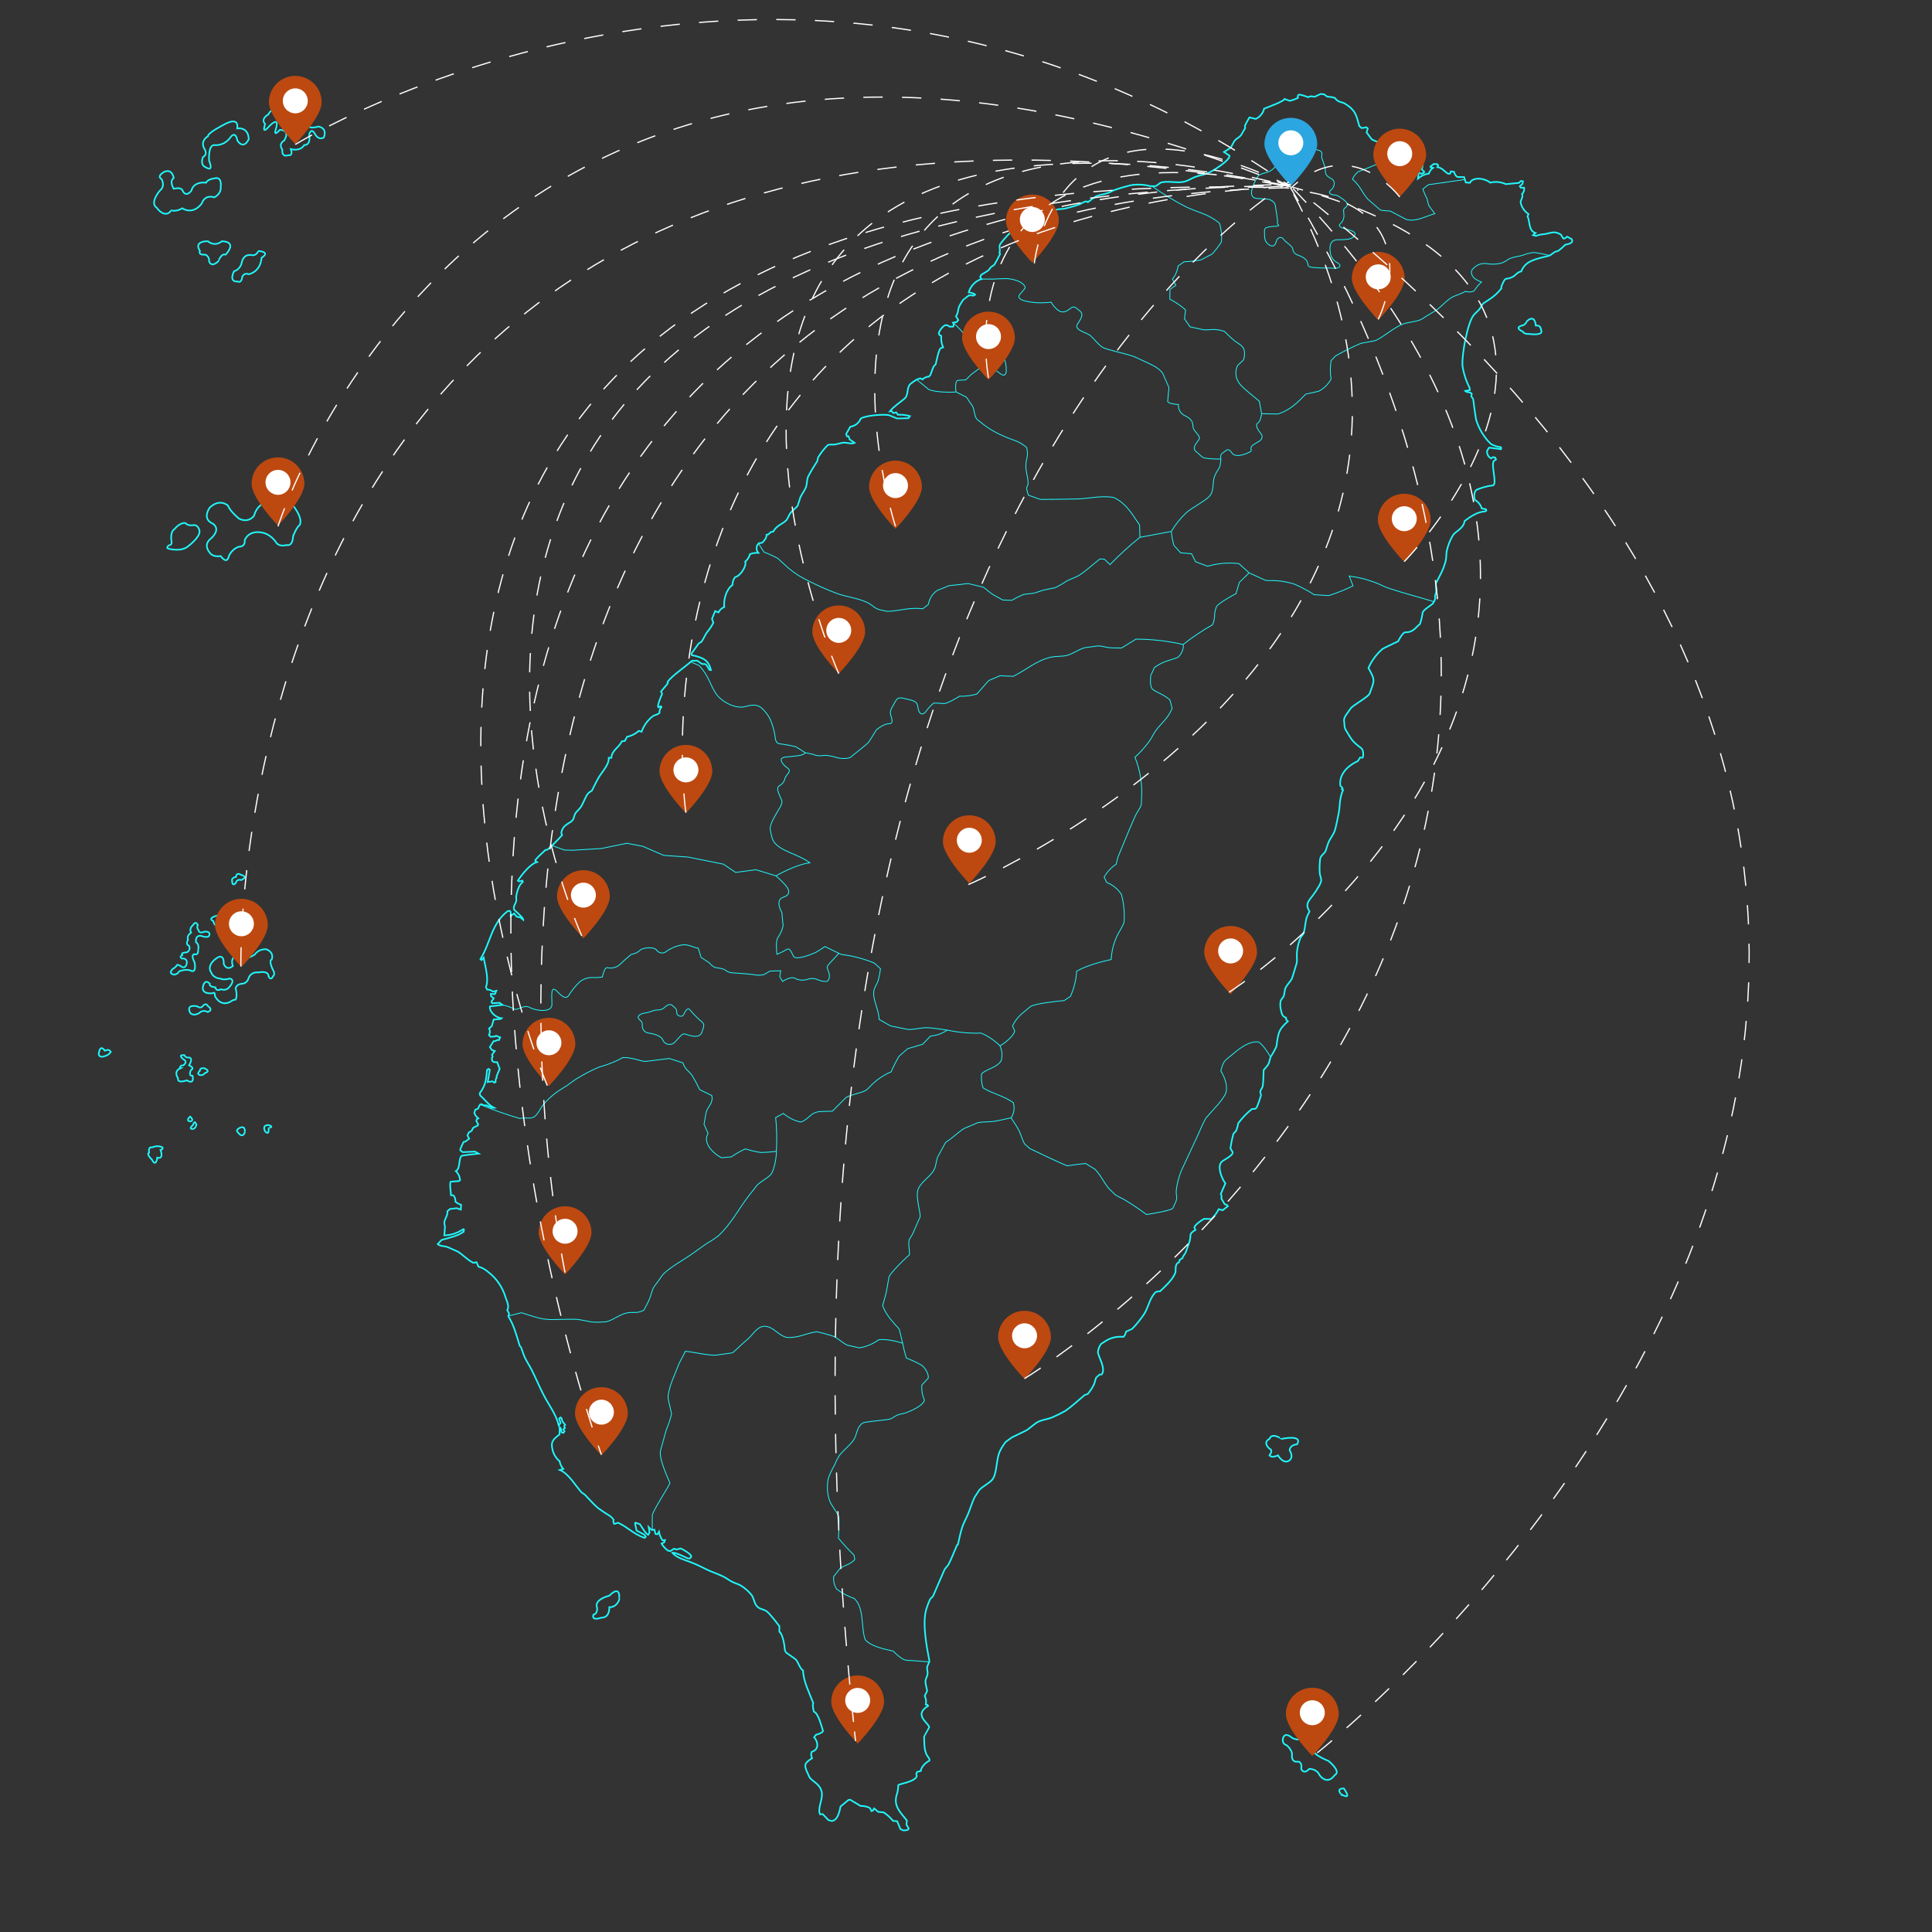 <?xml version="1.0" encoding="utf-8"?>
<!-- Generator: Adobe Illustrator 24.2.1, SVG Export Plug-In . SVG Version: 6.00 Build 0)  -->
<svg version="1.1" id="圖層_1"
	xmlns="http://www.w3.org/2000/svg"
	xmlns:xlink="http://www.w3.org/1999/xlink" x="0px" y="0px" viewBox="0 0 1200 1200" style="enable-background:new 0 0 1200 1200;" xml:space="preserve">
	<rect x="0" y="0" width="1200" height="1200" fill="#333333" stroke="none"/>
	<style type="text/css">
	.st0{display:none;fill:#171C61;}
	.st1{fill:#222461;}
	.st2{display:none;}
	.st3{display:inline;}
	.st4{fill:none;stroke:#5476D0;stroke-miterlimit:10;}
	.st5{fill:none;stroke:#5476D0;stroke-width:0.5;stroke-miterlimit:10;}
	.st6{fill:none;stroke:#FFFFFF;stroke-miterlimit:10;}
	.st7{fill:#FFFFFF;}
	.st8{fill:none;}
	.st9{fill:none;stroke:#2CA6E0;stroke-miterlimit:10;}
	.st10{fill:#F7B52C;}
	.st11{fill:none;stroke:#F29600;stroke-miterlimit:10;}
	.st12{fill:#F29600;}
	.st13{fill:url(#SVGID_1_);}
	.st14{fill:url(#SVGID_2_);}
	.st15{fill:url(#SVGID_3_);}
	.st16{fill:url(#SVGID_4_);}
	.st17{fill:url(#SVGID_5_);}
	.st18{fill:url(#SVGID_6_);}
	.st19{fill:url(#SVGID_7_);}
	.st20{fill:url(#SVGID_8_);}
	.st21{fill:url(#SVGID_9_);}
	.st22{fill:url(#SVGID_10_);}
	.st23{fill:url(#SVGID_11_);}
	.st24{fill:url(#SVGID_12_);}
	.st25{fill:url(#SVGID_13_);}
	.st26{fill:url(#SVGID_14_);}
	.st27{fill:url(#SVGID_15_);}
	.st28{fill:url(#SVGID_16_);}
	.st29{fill:url(#SVGID_17_);}
	.st30{fill:url(#SVGID_18_);}
	.st31{fill:url(#SVGID_19_);}
	.st32{fill:url(#SVGID_20_);}
	.st33{fill:url(#SVGID_21_);}
	.st34{fill:url(#SVGID_22_);}
	.st35{fill:url(#SVGID_23_);}
	.st36{fill:url(#SVGID_24_);}
	.st37{fill:url(#SVGID_25_);}
	.st38{fill:url(#SVGID_26_);}
	.st39{fill:url(#SVGID_27_);}
	.st40{fill:url(#SVGID_28_);}
	.st41{fill:url(#SVGID_29_);}
	.st42{fill:url(#SVGID_30_);}
	.st43{fill:url(#SVGID_31_);}
	.st44{fill:url(#SVGID_32_);}
	.st45{fill:url(#SVGID_33_);}
	.st46{fill:url(#SVGID_34_);}
	.st47{fill:url(#SVGID_35_);}
	.st48{fill:none;stroke:#20F8FD;stroke-miterlimit:10;}
	.st49{fill:none;stroke:#20F8FD;stroke-width:0.5;stroke-miterlimit:3.864;}
	.st50{fill:#BD4910;}
	.st51{fill:#2CA6E0;}
	.st52{fill:none;stroke:#FFFFFF;stroke-width:0.75;stroke-miterlimit:10;}
	.st53{fill:none;stroke:#FFFFFF;stroke-width:0.75;stroke-miterlimit:10;stroke-dasharray:11.921,11.921;}
	.st54{fill:none;stroke:#FFFFFF;stroke-width:0.75;stroke-miterlimit:10;stroke-dasharray:12;}
	.st55{fill:none;stroke:#FFFFFF;stroke-width:0.75;stroke-miterlimit:10;stroke-dasharray:11.923,11.923;}
	.st56{fill:#E58A00;}
	.st57{fill:#FFE100;}
	.st58{fill:#F9D000;}
	.st59{fill:#DA8000;}
	.st60{fill:#F8B900;}
	.st61{opacity:0.2;fill:#F29606;}
	.st62{fill:#DD8000;}
	.st63{fill:#FFEC1E;}

	
    .c{fill:url(#SVGID_47_);}
	</style>
	<rect y="0" class="st0" width="1200" height="1200"/>
	<path class="st48" d="M182.05,333c0,0,2.27-5.81,4.04-6.82c0,0,2.78-3.28-4.04-12.13c0,0-13.64-17.94-15.92-10.36
	c0,0-1.26,2.02-1.52,6.06c0,0-0.25,3.28-2.02,3.54c0,0-3.54,2.02-4.8,7.07c0,0-3.28,4.8-9.35,1.77c0,0-5.56-4.55-6.82-8.08
	c0,0-5.05-4.8-11.37,1.26c0,0-5.05,6.82,1.77,9.85c0,0,5.81,3.03-1.01,9.35c0,0-5.56,3.54-0.25,9.35c0,0,1.77,2.27,6.32,1.52
	c0,0,3.79,5.61,5.05,0.15c0,0,1.52-4.45,6.32-5.97c0,0,4.04,0.25,3.54-4.04c0,0,2.27-6.82,11.62-4.55c0,0,4.55,1.01,7.83,5.81
	c0,0,1.26,3.03,6.57,1.77C178.01,338.56,181.8,339.82,182.05,333z"/>
	<path class="st48" d="M104.75,340.83c0,0,8.08,2.27,12.38-1.77c0,0,7.07-5.31,6.82-9.09c0,0-0.51-4.29-4.04-3.79
	c0,0-3.03,0.67-4.8-1.3c0,0-3.03-0.72-6.82,3.83c0,0-2.78,1.26-1.77,7.83c0,0,0.76,1.77-1.77,2.27
	C104.75,338.81,102.71,340.43,104.75,340.83z"/>
	<path class="st48" d="M133.48,618.6c0,0,3.03,7.01,9.66,3.6c0,0,1.14-1.15,3.22-1.33c0,0,1.33-2.08,0-7c0,0,0.38-2.65,3.98-2.84
	c0,0,3.22,0,4.17-3.79c0,0,1.33-3.79,5.87-3.22c0,0,6.44-1.52,6.44,2.46c0,0,1.33,3.03,2.84-0.19c0,0,1.52-1.33,0-3.6
	c0,0-3.03-6.06-0.95-6.63c0,0,2.08-4.17-3.22-6.44c0,0-4.55-0.57-7.2,3.22c0,0-6.34,4.55-6.39-0.57c0,0,0.71-2.65-2.71-3.98
	c0,0,0.76-2.08-1.14-4.55c0,0-1.52-6.25,1.14-7.01c0,0,2.08-2.46-2.46-4.74c0,0,0.57-5.12-3.6-3.22c0,0-2.65-2.36-6.82-0.42
	c0,0-8.34,1.56-3.79,3.83c0,0,1.14,4.97,2.46,0.57c0,0,4.36-1.89,4.55,1.52c0,0-0.19,2.27,2.08,2.65c0,0,2.84-0.38,1.89,3.79
	c0,0-3.41,2.27,0.57,2.65c0,0,2.46,0.19,1.52,2.46c0,0-0.19,2.27,1.33,3.41c0,0,1.71,3.6-0.95,4.55c0,0-3.03,1.83-1.33,6.22
	c0,0-3.6,3.44-5.68-1.29c0,0,0.57-7.26-4.74-3.35c0,0-6.13,4.1-3.06,8.65c0,0,0.98,3.41,5.53,3.79c0,0,1.89,1.14,6.06,0
	c0,0,3.79,0.57-0.19,5.12c0,0-1.89,2.84-5.31,1.52c0,0-3.03,1.71-3.41-1.14c0,0-4.24-0.38-3.54-2.27c0,0-2.9-3.6-4.23,1.71
	c0,0-1.52,4.93,6.06,4.17C132.16,616.9,133.67,615.57,133.48,618.6z"/>
	<path class="st48" d="M146.56,544.71c0,0,0-3.22,3.22-1.33c0,0,4.93,1.14,0,3.22c0,0-2.65-0.88-3.22,1.64c0,0-2.27,3.09-2.46-1.27
	C144.09,546.98,143.71,545.09,146.56,544.71z"/>
	<path class="st48" d="M121.73,585.26c0,0-0.76-4.55,3.22-3.98c0,0,3.79,1.61,4.93-0.05c0,0,1.52-2.79-2.84-2.6
	c0,0-3.22,1.71-3.79-0.95c0,0-1.33-1.52-0.38-3.03c0,0-1.14-3.22-3.03,0c0,0-2.65,1.98-1.14,4.59c0,0-3.03,2.04-1.89,4.32
	c0,0-1.89,3.22,0.57,3.79c0,0,1.45,2.65-1.26,4.17c0,0-4.23,0-2.9,1.71c0,0-2.22,1.08-0.26,2.15c0,0,3.29-0.63,3.1,2.78
	c0,0-0.62,4.48-3.91,1.86c0,0-2.53-1.74-2.53,0c0,0-1.52,1.55-2.27,1.74c0,0-3.41,3.03,0.95,3.6c0,0,2.08-0.19,3.03-2.08
	c0,0,3.91-1.52,6.79-0.57c0,0,4.2,2.84,2.69-5.12c0,0-2.65-4.55,0-4.93c0,0,2.46,0.95,2.27-2.46
	C123.06,590.18,124.01,586.39,121.73,585.26z"/>
	<path class="st48" d="M122.43,625.04c0,0-7.14-1.77-4.33,4.04c0,0,1.8,2.53,5.84,0c0,0,2.02-2.27,5.05-0.51c0,0,4.04-1.01,0-3.79
	c0,0-0.75-2.27-3.03,0C125.97,624.79,124.96,626.81,122.43,625.04z"/>
	<path class="st48" d="M113.84,661.68c0,0,3.28-2.02,0-3.79c0,0-3.85-2.97,0.73-2.5c0,0,0.42,1.74,2.88,1.48c0,0,2.85,0,0,4.8
	c0,0,3.86,1.77,1.27,2.78c0,0-2.18,3.79,0.9,3.79c0,0,1.52,5.81-3.64,2.78c0,0-5.92,2.27-5.41-1.26c0,0-3.03-4.2,1.26-6.14
	C111.82,663.62,111.31,661.68,113.84,661.68z"/>
	<path class="st48" d="M124.12,665.21c0,0-2.35,1.77,0,2.53c0,0,2.1,0.51,3.11-1.26c0,0,4.04-0.91,0-2.86
	C127.23,663.62,124.12,662.69,124.12,665.21z"/>
	<path class="st48" d="M94.39,712.71c0,0,3.54-1.77,6.57,0c0,0,0.51,1.26-1.26,1.52c0,0,2.34,6.06-1.99,4.8c0,0-0.79,6.32-3.32,1.26
	c0,0-3.79-3.54-1.77-4.29C92.62,715.99,91.86,711.95,94.39,712.71z"/>
	<path class="st48" d="M149.46,700.33c0,0-3.89,1.26-1.44,3.28c0,0,2.41,3.54,3.95,0C151.97,703.61,152.75,699.07,149.46,700.33z"/>
	<path class="st48" d="M166.89,698.81c0,0-4.29-0.42-2.27,3.83c0,0,2.53,3.27,2.27-1.92C166.89,700.72,170.68,699.82,166.89,698.81z" />
	<path class="st48" d="M118.1,693.51c0,0-3.07,2.53,0,3.03C118.1,696.54,121.1,696.29,118.1,693.51z"/>
	<path class="st48" d="M119.82,698.8c0,0-3.12,2.58,0,2.43c0,0,1.6-0.17,2.11-2.43C121.92,698.8,121.25,694.75,119.82,698.8z"/>
	<path class="st48" d="M65.08,652.58c0,0-2.27-3.54-3.28,0c0,0-1.77,3.79,1.64,3.79c0,0,3.41-0.31,5.18-2.68
	C68.62,653.69,68.79,651.09,65.08,652.58z"/>
	<path class="st48" d="M160.83,574.27c0,0,1.01-4.38,4.55-1.05C165.38,573.21,165.63,576.79,160.83,574.27z"/>
	<path class="st48" d="M378.47,991.11c0,0-9.85,2.27-7.58,7.58c0,0,0.38,3.79-2.27,4.17c0,0-1.89,4.17,4.93,1.89
	c0,0,4.93,0.68,4.93-6.48c0,0,4.17,0.42,6.06-4.51C384.53,993.76,386.05,983.53,378.47,991.11z"/>
	<path class="st48" d="M808.2,1079.4c0,0-1.52,2.27-5.68,0c0,0-4.55-4.29-5.68,0.51c0,0-0.76,3.28,2.27,4.04c0,0,3.71,3.03,3.37,6.06
	c0,0-0.72,4.93,3.83,4.17c0,0,2.65,0,1.89,4.55c0,0,1.52,3.79,4.93,0c0,0,4.55-0.38,6.44,3.79c0,0,4.55,6.82,9.47,0
	c0,0,4.55-1.52-3.79-8.72c0,0-13.64-5.31-8.34-8.34c0,0,7.2-2.65,2.27-3.79c0,0-2.64-3.41-5.68-1.89
	C813.51,1079.78,811.61,1076.37,808.2,1079.4z"/>
	<path class="st48" d="M834.72,1110.86c0,0-4.93-0.38-1.89,3.41C832.83,1114.27,840.41,1119.19,834.72,1110.86z"/>
	<path class="st48" d="M788.49,893.72c0,0-4.55,1.89,0,6.06c0,0,2.65,0.76,0,4.17c0,0,1.14,1.89,5.31,0c0,0,3.41,6.06,7.2,3.03
	c0,0,2.65-1.8,0-6.21c0,0,0-3.27,4.55-3.65c0,0,4.8-6.06-9.54-3.41C796.01,893.72,790.01,889.44,788.49,893.72z"/>
	<path class="st48" d="M945.76,202.14c0,0-5.87,0.95,0,3.79c0,0,0.76,1.71,4.17,1.52c0,0,9.47,1.34,7.2-2.65c0,0,0.19-2.85-3.22-2.66
	c0,0-0.41-7.37-5.49-2.65C948.41,199.49,947.56,201.57,945.76,202.14z"/>
	<path class="st48" d="M156.79,158.56c0,0-5.68-1.89-6.82,5.31c0,0-1.14,3.79-4.55,4.55c0,0-3.79,6.82,2.27,6.44
	c0,0,2.24,1.52,2.83-3.03c0,0,0.96-2.65,4-1.52c0,0,7.2-1.14,7.96-10.23c0,0,6.06-3.41-1.89-4.17
	C160.58,155.91,159.33,158.7,156.79,158.56z"/>
	<path class="st48" d="M140.11,158.18c0,0,7.96-7.96-2.27-8.34c0,0-4.17,3.79-8.72,0c0,0-9.09-0.38-4.93,6.06
	c0,0-1.52,2.65,3.41,2.27c0,0,2.65,1.14,2.27,4.17c0,0,1.14,4.17,5.68,0C135.57,162.35,137.46,157.04,140.11,158.18z"/>
	<path class="st48" d="M113.21,129.38c0,0,6.44,4.55,12.13-3.03c0,0,1.48-5.68,7.75-3.79c0,0,4.38-1.89,4-6.44c0,0,1.1-6.82-4-5.31
	c0,0-3.96,0.38-5.1,2.65c0,0-7.58-1.14-9.09,4.93c0,0-3.41,4.93-5.68-0.38c0,0-0.76-1.89-5.31-0.76c0,0-3.03-4.61,0-6.66
	c0,0-0.76-5.84-5.68-3.95c0,0-5.31,2.65-1.89,4.55c0,0,2.64,4.39-1.14,7.31c0,0-6.44,7.47-1.89,10.5c0,0,4.93,7.25,9.09,1.73
	C106.39,130.73,109.42,131.66,113.21,129.38z"/>
	<path class="st48" d="M147.31,79.74c0,0,1.89-7.96-8.34-2.27c0,0-9.85,4.93-9.85,7.2c0,0-4.93,2.65-2.27,7.58
	c0,0,2.6,3.41-0.78,5.31c0,0-2.25,4.93,1.92,6.44c0,0,4.93,3.41,1.89-4.17c0,0-0.8-9.62,3.2-9.74c0,0,5.73,1.02,9.98-4.66
	c0,0,3.01-4.93,4.39,1.89c0,0,3.55,6.06,7.01-0.76C154.47,86.56,154.89,78.98,147.31,79.74z"/>
	<path class="st48" d="M180.66,92.62c0,0,5.68,1.75,8.34-2.54c0,0,4.17,0.64,3.03-6.56c0,0,1.14-4.93,3.79,0c0,0,1.89,3.79,5.31,1.89
	c0,0,2.65-5.68-3.41-6.82c0,0-8.14,2.73-6.53-3.18c0,0,0.47-5.53-4.46-4.02c0,0-5.31,2.27-1.89,7.58c0,0-4.17,6.44-10.23-1.52
	c0,0,2.65-3.94,0-6.33c0,0-4.93-6.33-7.96,0c0,0-5.05,2.54-1.96,5.95c0,0-2.59,7.2,2.34,1.52c0,0,7.2-7.65,4.17,2.05
	c0,0-1.52,4.7,2.65,0c0,0,6.82-0.16,2.65,6.67c0,0-3.79,1.84-1.14,5.66c0,0-0.76,4.95,3.79,3.44
	C179.15,96.41,182.18,97.17,180.66,92.62z"/>
	<g id="组_283" transform="translate(-704.048 1124.873)">
		<path id="路径_267" class="st48" d="M1051.79-211.84l2.13-0.66c-1.2-1.36-1.99-3.03-2.3-4.81c-2.12-1.77-3.63-4.16-4.32-6.83
		c-1.17-4.91-0.38-6.19,4.28-9.79l0.1-4.45l0.71,0.66l0.44,2.48l1.07,0.36l0.8-0.94l-0.8-1.16l1.08-0.95l-0.54-0.94l0.63-1.1
		c-0.85-0.77-2.33-2.75-2.13-3.86l-0.71-0.66l-0.9,0.72l0.89,2.7l-1.09,1.54c-1.74-7.11-6.44-12.96-9.76-19.56
		c-2.46-4.87-4.56-9.86-7-14.74c-1.31-2.61-3.03-5.12-4.27-7.74c-0.96-2.04-1.61-4.32-2.39-6.41c-0.11-0.31-0.8-0.79-0.89-1.1
		c-1.91-6.14-3.48-12.51-7.02-18.22l0.45-1.67l-1.15-2.19c1.5-2.3-0.31-5.73-1.06-7.92c-1.82-6.28-5.61-11.8-10.81-15.77
		c-1.73-1.56-3.8-2.7-6.04-3.31l-1.15-2.7c-0.7,0.17-1.42,0.27-2.15,0.29c-3.74-1.95-6.16-4.86-9.56-6.94
		c-0.2-0.13-5.9-2.64-6.26-2.77c-2.07-0.74-4.5-0.39-6.16-1.83l2.41-2.62c3.4-0.96,11.39-2.82,13.34-5.01h0.33
		c1.08-4.71-1.49,1.83-11.97,2.18l0.37-4.95c0.08-1.11-0.46-2.25-0.35-3.21c0.24-2.25,2.38-4.55,1.88-6.84l1.62-1.38
		c1.41-0.14,2.81-0.31,4.21-0.5l2.51,0.87l0.18-2.98c-1.28-0.39-2.46-1.04-3.48-1.91c0.06-0.98-0.35-3.37-1.51-4h-1.25
		c-0.13-1.59-1-7.37-0.25-8.45l5.01-0.36l0.82-0.51c-0.09-2.16-1.02-4.19-2.59-5.68c2.84-1.67,1.55-6.68,3.33-9.32
		c0.38-0.61,9.51-1.37,10.84-1.52l-2.32-1.31l-7.61,0.35l-1.52-1.16c-0.28-0.61,1.72-4.4,2.07-5.17l1.16-0.23l2.33-1.82l-1.07-1.97
		l0.82-1.83l1.78-1.09l0.99-1.9l2.79-1.38l0.27-0.73l-1.16-2.12l0.28-1.01l0.98-0.58c-1.19-0.83-2.07-2.04-2.49-3.43l0.63-1.97
		l1.62-0.57l1.16-2.41l0.81-0.43l2.32,0.87l0.82-0.2l3.58,1.61l1.25-0.07c-3.47-1.74-5.66-5.19-8.58-7.59l-0.27-1.38
		c3.95-5.27,3.91-8.68,4.6-14.56l0.91-0.58l0.8,0.58l-1.36,7.58l3.05-0.43l1.07,0.8l0.8-0.36c-0.16-1.01,0.1-2.03,0.72-2.84
		l-0.17-0.59l1.98-4.81l-1.53-4.09l-2.05-0.07l-0.99-0.66l-0.35-1.61l0.54-0.94l-0.36-1.31l1.71-2.4l-1.7-0.51l-1.34-1.9l2.25-3.63
		c0.87,0,1.73-0.28,2.43-0.8l0.98,0.08l0.72-1.67l-2.6-1.02l-0.54,0.43l-2.78,0.22l-1.07-1.09c0.75-1.25,0.79-2.81,0.09-4.1
		l1.71-1.45l1.17-4.07l4.31-0.35l0.54-0.44c-3.71-0.41-7.78-4.3-7.17-7.36l7.8-0.94l-1.78-1.31l-4.66,0.28l-0.45-1.01l1.44-2.05
		l-1.71-1.38l-0.08-1.38l2.5,0.15l0.91-2.04l-2.15,0.43c-1.03-0.79-2.29-1.22-3.59-1.24l-0.72-1.46c1.99-5.55-0.52-12.72-1.39-18.36
		l-1.35,1.53l-0.71-0.65c6.28-9.75,6.66-21.88,16.95-29.76l1.43-0.14c0.71,0.57,0.44,2.38,0.44,3.13l2.16-1.53l1.53,1.97l2.3,0.48
		l1.86,1.55c0.1-1.31-4.66-5.28-5.76-6.33c-0.69-2.02,0.94-3.61,1.36-5.46c0.2-0.92-0.16-2.05,0-2.99c0.35-2.1,1.56-7.23,4.07-8.72
		l-0.18-0.87l-2.16,0.43l-0.71-0.44c2-3.19,7.61-10.5,11.89-11.55l-1.17-0.8c-0.02-1.04,5.45-5.76,6.49-6.76l1.07-0.07
		c3.28-2.83,6.35-5.89,9.2-9.15l-0.53-1.23c0.96-5.99,6.09-5.75,7.49-8.72c0.33-1.16,0.73-2.3,1.18-3.42
		c0.87-1.4,2.54-2.6,3.43-3.99c1.39-2.19,2.3-4.71,3.54-6.98c0.46-0.95,1.16-1.76,2.02-2.37l1.32-0.82
		c1.43-2.76,2.74-5.68,4.35-8.36c2.01-3.34,6.6-8.16,6.14-12.11h1.62c0.41-4.79,4.54-6.11,6.58-10.25l1.8-0.18l1.36-2.56
		c2.73-0.59,5.25-1.86,7.35-3.71l1.71,0.55c1.33-3.83,3.75-7.19,6.96-9.67c1.2-0.78,3.12-0.97,4.13-2.01
		c-0.09-0.86,0.2-2.92,1.2-3.48l-0.23-0.67l-1.74,0.58c-0.63-1.43,1.86-6.85,2.44-8.39l-0.72-1.33l4.27-5.12l-0.23-0.79
		c2.42-3.63,11.04-9.49,15.23-13.22l3.21-0.03l3.07,2.02l1.89,0.09c0.91,0.2,2.24,2.94,2.64,3.61l0.99,0.08
		c-1.64-6.28-4.81-7.67-11.91-9.28l-0.32-0.79l4.54-6.38c0.16-0.23,1.56-0.87,1.75-1.11c1.3-1.75,2.08-3.86,3.29-5.66
		c1.61-1.89,3-3.97,4.13-6.19c-0.29-0.79-0.63-1.59-0.87-2.4l1.97-4.81l2.05,0.82c0.76-1.51,2.03-2.7,3.59-3.34
		c-0.48-4.25,1.07-10.85,5.16-13.78c-0.05-1.72,0.5-3.4,1.56-4.76c3.35-0.71,7.32-7.02,6.33-9.66c1.44-1.22,2.47-2.85,2.96-4.67
		c1.64-0.6,3.38-0.87,5.12-0.8c-1.53-1.79-1.34-4.47,0.43-6.02l1.9-0.18c1.27-1.01,3.09-3.47,2.81-5l1.15-0.26l1.59-1.5l1.4-0.18
		c2.21-4.05,5.7-4.56,8.27-7.19c0.39-0.39,1.88-3.7,2.39-4.35c1.24-1.6,3.23-2.93,4.52-4.51c0.15-0.19,1.49-4.85,1.75-5.42
		c0.96-2.05,2.64-4.09,3.41-6.18c0.76-2.02,0.49-4.57,1.35-6.55c1.69-3.24,3.56-6.39,5.61-9.42c0.28-0.47,0.35-1.97,0.61-2.51
		c1.63-2.72,3.59-5.24,5.83-7.49c0.67-0.75,3.16-0.38,4.12-0.48c1.99-0.2,4.41-1.18,6.38-1.18c1.92,0,4.5,1.02,6.33,0.14l-3.09-2.16
		l-0.7-1.99l-1,0.05l-0.47-1.4l2.57-4.54c2.95-0.39,5.46-2.37,6.53-5.15c3.85-1.95,13.1-2.6,17.35-2.09
		c0.15,0.02,4.71,1.94,5.15,2.12c0.1,0.04,6.57-0.16,7.08-0.17l0.94-1.31c-2.43-0.69-4.96-0.98-7.48-0.83l-1.04-1.47l-1.82,0.44
		l-1.04-1.21l-1.08,0.12c2.63-3.28,6.04-5.27,9.24-8.04c2.48-2.14,0.98-6.64,3.56-9.03c1.22-0.97,2.5-1.85,3.84-2.65
		c0.73-0.32,1.48-0.58,2.25-0.78l1.3,0.68c1.11-1.05,2.55-1.68,4.08-1.8c0.14-0.15,0.88-0.93,0.93-1.05
		c0.68-1.76,1.25-3.71,2.1-5.41c0.12-0.24,1.13-0.99,1.17-1.18c0.38-1.5,1.84-9.39,3.19-10.03l1.41-0.45c-1-2.25-1.4-4.72-1.18-7.17
		l-1.14-0.55l-0.39-1.14c0.68-1.98,2-3.68,3.74-4.85l1.4-0.11l1.72,0.95l2.14-0.03c0.4-0.78,0.36-1.71-0.11-2.46l2.15-0.37
		l1.09-1.24l-1.43-2.34c1.55-2.14,1.04-4.37,2.21-6.6c0.65-1.23,1.55-2.48,2.3-3.69c0.05-0.09,3.4-2.57,3.62-2.74l2.88,0.17
		l0.92-0.58c-0.48-0.73-3.13-1.32-4.02-1.45c1.12-3.87,4.05-6.95,7.86-8.25l-0.71-1.27l0.61-1.38c1.55-0.85,3.06-1.77,4.52-2.78
		c0.32-0.26,1-1.5,1.36-1.84c0.36-0.34,2.1-1.39,2.26-1.62c1.34-2.19,2.54-4.45,3.62-6.77l-0.47-0.74c0.9-1.93-0.74-3.51,0.69-5.55
		c2.51-3.34,5.38-6.39,8.56-9.1c1.75-1.59,7.84-3.01,10.01-4.09c2.67-1.33,4.96-3.34,7.64-4.66c2.15-1.06,4.93-1.56,7.25-2.68
		c0.42-0.26,0.87-0.48,1.33-0.64c1.59-0.44,3.67-0.27,5.31-0.64c2.87-0.67,5.71-1.49,8.5-2.46c1.49-0.52,3.21-2,4.91-1.99l0.73,0.48
		c0.46-0.34,4.67-3.48,4.89-3.57c2.19-1,5.45-1.39,7.83-2.19c1.1-0.37,2.08-1.16,3.18-1.55c3.47-1.25,7.01-2.32,10.59-3.21
		c4.1-0.68,8.29-0.5,12.32,0.53c1.19,0.07,2.38,0.05,3.56-0.07l2.87-2.07c4.47-1.39,10.36,0.55,14.99-0.69
		c2.19-0.58,4.47-2.16,6.62-2.94c2.38-0.87,5.18-1.27,7.51-2.2c3.4-1.35,13.78-7.9,13.69-10.91l-3.5-2.32l4.21-2.58l1.64-3.15
		c1.41-2.73,2.94-2.58,4.71-4.63c0.11-0.13,2.52-4.25,2.61-4.46c0.1-0.25-0.23-1.27-0.13-1.53c0.83-1.76,1.76-3.46,2.79-5.12
		l3.96,0.93c2.6-1.22,4.49-3.56,5.14-6.35c1.9-0.79,12.44-4.57,12.68-6.01l3.2,1.11c1.8-0.38,3.55-0.99,5.19-1.82l-0.23-0.94
		l0.53-0.99c0.76-0.48,5.18,1.22,6.1,1.51l1.43-0.58l2.56,0.31l3.62-1.72l2.07,0.17l2.12,1.5c1.56,0.05,3.12,0.3,4.62,0.74
		c2.36,3.14,4.36,2.39,6.21,3.5c7.01,4.25,7.26,7.73,9.04,14.03l1.45,1.23l3.01-0.48l0.8,0.75l-0.73,2.43l3.19,4.3
		c2.06,1.19,4.37,1.89,6.74,2.05l1.29-1.64l1.99-0.04c1.18-1.23,2.62-2.18,4.22-2.77l0.41,0.67l-3.17,3.26l0.54,1.34l-2.4,2.81
		c0.08,1.8,6.14,4.27,8.13,5.12l0.41,2.6l0.82,0.48l3.59-0.66l3.24,2.19l1.42-0.18l1.38,0.96l2.98,0.32l-0.48,2.18l1.52,1.49
		l-0.35,0.65l-1.5,0.58l-1.64-0.83l-0.44,3.78c1.92-1.67,4.28-2.76,6.8-3.12c0.43-1.44,1.34-2.69,2.59-3.53l-1.56-0.43l-0.07-0.4
		l2.11-1.62l2.15,0.17l0.56,0.74l-0.53,1.12c3.34,0.18,5.27,4.05,7.25,4.12l0.83-0.25l0.29-1.25l1.97,0.24
		c0.18,0.88,1.08,2.82,2.23,3.23l4.05,0.08c0.39,1.1,0.74,2.22,1.06,3.33l2.55,0.19c1.92-4.07,9.83-2.65,12.59-0.08
		c3.25-0.82,6.69-0.49,9.73,0.93l8.05-0.77l1.37-1.23l1.16,0.22l-0.22,1.59l-1.7,1.49l0.71,0.94l2-0.03
		c0.22,1.45-0.26,2.91-1.29,3.95c0.93,1.64-1.18,4.24-0.91,5.28c0.65,2.92,2.4,5.48,4.9,7.14l-0.61,1.45
		c1.59,2.94,0.49,8.97,4.97,10.31l-1.53,1.3l1.72,0.5c1.8-0.63,3.67-1.02,5.57-1.14c4.41-0.74,5.94-2.12,9.99,0.34l1.51,2.42
		l0.99-0.11l1.43-1.03l2.85,1.59l0.29,1.27c-0.32,1.27-2.9,1.99-4.28,2.1c-1.37,1.36-2.82,2.64-4.34,3.82
		c-0.25,0.16-1.48,0.39-1.84,0.55c-1.29,0.61-2.32,1.79-3.64,2.38c-1.49,0.5-3.01,0.89-4.55,1.18c-6.72,1.75-10.77,3.17-13.03,8.67
		c-2.64,0.49-3.36,2.39-5.32,3.4c-4.52,2.35-4.11-0.69-6.48,4.68c-0.28,0.61-0.82,1.71-0.52,2.47c-2.18,2.79-4.83,5.18-7.82,7.07
		l-3.45,2.24c-0.33,0.31-1.88,2.98-2.33,3.54c-1.06,1.29-2.51,2.42-3.59,3.7c-3.82,4.57-7.59,24.87-6.98,31.62
		c0.73,4.77,2.23,9.39,4.45,13.68c0.07,0.44,0.11,0.89,0.13,1.33l-2.83,0.54l0.65,0.55l2.62,0.52l0.72,0.74l-0.29,1.52
		c0.13,0.19,1.17,1.64,1.18,1.75c0.61,4.26,1.05,8.6,1.84,12.83c1.74,5.74,4.93,10.94,9.26,15.1c1.87,1.03,3.92,1.68,6.05,1.91
		l0.31,0.48l-0.27,0.78l-7.23-1l-1.28,1.82c-0.34,2,0.67,3.98,2.48,4.9l1.17-0.78l1.31,0.23l0.54,1.2l-1.35,0.9
		c-1.88,2.73,2.09,13.85-0.39,15.18c-3.57,0.41-7.07,1.34-10.37,2.77c-1.74,1.18-1.58,4.68-1.01,6.28c2.08,1.14,3.61,3.05,4.28,5.32
		l2.54,0.45l0.31,0.8l-0.84,0.64c-4.61-0.05-9.65,3.59-12.69,5.91c-0.65,4.89-5.92,6.38-7.35,9.07c-1.77,2.97-3.03,6.22-3.75,9.6
		c-0.33,1.9-0.16,3.94-0.58,5.82c-0.78,3.15-1.95,6.19-3.48,9.06l-2.62,5.07c-0.09,0.59-0.07,1.19,0.06,1.77l0.11,3.54
		c-0.03,1.06-1.34,2.87-0.52,3.83c-0.31,1.38-0.94,2.66-1.84,3.75c-1.27,0.96-5.76,3.91-6.07,5.25c-0.31,2.38-0.84,4.72-1.61,6.99
		c-0.27,0.54-0.72,0.71-1.18,1.17c-2.39,2.36-4.04,4.34-8.26,4.21c-1.5,0.49-3.66,4.44-4.18,5.56c-1.57,0.76-9.35,4.44-9.66,4.71
		c-3.79,3.25-6.79,7.31-8.79,11.89c4.4,7.8,3.69,7.61,0.78,15.79c-0.74,2.09-9.55,6.83-11.65,9.06l-2.51,3.58
		c-0.91,1.05-1.54,2.32-1.8,3.69l0.25,3.01c0.01,1.15,0.29,2.28,0.8,3.31c4.04,6.35,3.38,6.58,9.68,11.38
		c1.34,1.02,1.49,4.55,0.85,5.85h-1.66l-1.3,2.14c-6.82,3.07-11.78,8.63-10.91,15.19l1.42,1.69l-0.45,0.58l0.71,0.51
		c-2.56,6.06-1.64,9.78-2.9,15.48c-0.69,3.1-1.23,6.31-2.09,9.38c-0.71,2.5-2.92,5.09-3.97,7.54c-0.73,1.69-1.2,3.56-1.78,5.29
		c-0.58,1.73-3.21,2.93-3.48,5.14c-0.32,2.8-0.42,5.62-0.29,8.44c0.09,1.6,0.93,3.28,1.01,4.89c-0.32,1.4-0.89,2.73-1.69,3.92
		c-1.03,1.81-2.17,3.55-3.42,5.21c-3.13,4.05-4.89,5.63-2.23,10.17c-0.71,1.28-1.33,2.61-1.84,3.99c-0.82,3.16-0.89,6.55-1.82,9.68
		c-0.1,0.32-1.59,2.06-1.84,2.53c-1.19,2.8-1.96,5.76-2.26,8.79c-0.29,2.27,0.23,4.74-0.17,6.99c-0.03,0.16-2.81,9.48-3.09,9.96
		c-1.07,1.82-2.96,3.63-3.84,5.49c-0.71,1.51-0.55,3.52-1.14,5.09c-0.38,1.02-1.58,2.02-1.93,3.04c-0.38,2.17-0.24,4.41,0.41,6.52
		c0.27,1.37,0.93,3.45,2.98,3.86l0.07,1.23l1.06,1.02c-5.22,4.69-5.8,6.55-6.76,12.95c-0.05,0.94-0.18,1.87-0.41,2.79
		c-1.02,2.24-2.22,4.39-3.58,6.44c-1.4,5.19-0.96,4.16-4.31,8.14c-0.19,3.21-0.07,6.73-0.57,9.91c-0.18,1.15-1.35,2.4-1.56,3.55
		c-0.06,0.33,0.58,1.88,0.51,2.19c-0.72,2.52-1.59,4.99-2.6,7.41c-0.03,0.1-0.71,0.82-0.82,0.94l-2.25,0.2
		c-3.18,2.54-6.01,5.48-8.43,8.75c-0.32,1.58-0.76,3.14-1.31,4.65c-0.18,0.4-1.71,1.78-1.81,2.1c-0.77,2.94-1.37,5.93-1.81,8.94
		l1.4,2.27c0.48,2.09-5.25,4.71-6.61,5.85c-3.4,2.84-0.04,10.85,2.09,13.57l-2.84,6.59c0.51,0.83,0.63,1.84,0.32,2.77l2.1,3.59
		l1.35,0.45l0.61,0.8l-3.25,2.52l-2.41-0.67c-1.15,2.26-2.66,4.32-4.46,6.1l-4.65-0.1c-1.66,0.9-5.63,3.62-6.05,5.35l0.7,1.53
		c-4.38,2.61-2.6,3.11-3.48,6.46c-0.65,2.48-1.74,5.03-2.58,7.49c-0.39,1.13-1.71,2.05-2,3.63l-1.72,1.01l-0.46,1.53
		c-2.92,0.99-1.78,5.28-2.22,6.4c-1.75,4.46-5.8,7.99-9.42,11.52l-2.6,0.42c-3.8,3.28-4.74,9.55-7.21,13.51
		c-2.25,3.43-4.83,6.63-7.7,9.56c-0.09,0.09-3.34,1.5-3.69,1.64c-0.12,0.81-0.82,2.83-1.82,3.28c-3.85-0.43-7.73,0.49-10.98,2.6
		l-2.82,1.83c-1.05,1.51-1.71,3.26-1.92,5.09c0.66,3.74,5.01,9.95,2.44,13.78l-1.42,0.14c-0.21,0.18-2.01,1.7-2.07,1.81
		c-0.48,1.28-0.89,2.59-1.2,3.93c-1.06,2.24-2.4,4.34-3.99,6.24c-0.23,0.08-1.88,0.64-1.97,0.71c-3.84,3.16-7.74,6.9-11.88,9.76
		c-2.58,1.49-5.24,2.81-7.99,3.96c-2.24,1.11-5.71,1.51-8.15,2.5c-3.22,1.31-5.65,4.33-8.62,5.94l-5.73,2.78
		c-1.86,0.91-2.28,1.05-2.65,1.26c-0.29,0.17-0.54,0.38-1.48,1.05l-2.52,1.83c-1.36,1.74-2.55,3.61-3.53,5.59
		c-2.66,5.26-1.59,14.86-5.32,18.42c-2.16,2.05-5.35,3.64-7.45,5.71c-0.1,0.1-2.97,4.52-3.07,4.72c-1.57,3.34-2.61,6.93-4.01,10.33
		c-1.12,2.72-2.73,5.47-3.64,8.22c-1.15,3.48-1.8,7.25-2.68,10.78l-0.54,0.35c-1.73,3.94-3.28,8.08-5.25,11.93
		c-0.6,1.18-2.1,2.3-2.61,3.48l-6.99,16.15c-0.17,0.39-1.66,1.67-1.89,2.11c-0.96,1.99-1.75,4.06-2.36,6.18
		c-2.61,8.67,0.29,23.51,1.97,32.32c0.01,0.08-0.12,0.29-0.16,0.37c-0.15,0.37-1.27,2.97-1.3,3.19c-0.17,1.25,0.4,2.73,0.33,4.01
		c-0.09,1.64-1.47,3.58-1.38,5.17c0.25,1.9,0.62,3.77,1.12,5.62l-1.55,3.13c0.84,1.64,1.08,3.53,0.67,5.32l1.07,0.3l0.34,0.58
		c-9.42,5.84,0.53,10.56,0.7,13.35c-0.25,0.45-3.16,5.58-3.16,5.67c0.18,3.82-0.14,7.76,1.6,11.39c0.47,0.96,2.17,2.55,1.67,3.66
		c-2.33,1.02-5.23,4.09-5.29,6.31l-2.32,0.64l-0.54,1.09l0.34,1.53c-1.14,3.54-10.88,4.82-11.5,5.56c-0.02,2.24-0.4,4.47-1.15,6.58
		c-1.65,6.66,2.25,10.1,6.49,15.4l-0.28,2.55l1.4,2.34l-0.36,0.8c-1.07,0.45-2.24,0.57-3.38,0.35l-1.41-0.74l-2-4.83l-2.58-0.23
		c-1.66-2.05-3.62-3.83-5.82-5.28l-3.38-0.31L1247-1.63l-0.82,1.38l-0.8,0.29l-1.05-1.97c-1.75-0.9-3.71-1.31-5.67-1.2l-6.55-3.89
		l-1.07,0.14l-4.91,4.06c-0.54,2.52-1.55,8.71-5.57,9.02l-1.95-0.59c-1.2-1.2-2.35-2.44-3.53-3.66l-1.68,0.06
		c-1.79-3.56,1.92-9.35,1.06-13.7c-1.01-5.1-5.24-6.21-7.58-9.23l-1.46-3.21c-1.99-4.37-1.79-5.65,3.05-8.67
		c-0.69-1.23-0.77-2.7-0.24-4c4.83-1.35,3.89-6.4,1.49-9.04l1.16-1.53c1.13-0.25,4.02-1.26,4.37-2.32
		c-0.72-2.12-2.87-11.2-5.62-11.98c-0.48-1.38-0.71-2.82-0.69-4.28l0.19-1.26c-2.43-6.35-6.08-13.31-6.28-20
		c-2.44-1.91-2.74-5.04-4.67-7.09c-0.16-0.17-5.39-3.8-5.94-4.18c-0.07-0.05-0.63-1.32-0.7-1.46l-0.02-0.28
		c-0.14-2.48-1.23-9.69-3.39-11.18l0.02-3.36c-1.34-1.81-6.21-8.33-8.31-9.58c-1.92-1.15-4.44-0.95-6.21-3.6
		c-1.31-1.96-1.3-4.38-2.91-6.43c-1.85-2.25-4.07-4.18-6.55-5.71c-1.55-0.91-3.69-1.45-5.32-2.28c-1.93-0.98-3.64-2.34-5.59-3.3
		c-2.36-1.16-5.09-2.13-7.56-3.16c-4.06-1.7-7.99-4.02-12.17-5.58c-4.09-1.53-9.23-2.89-11.92-6.02c1.62-0.54,8.29,2.91,9.87,3.6
		l1.24-0.22l0.72-1.09c-0.05-1.43-5.06-4.39-6.66-4.98l-2.5,0.65l-1.6-0.45l-2.32,1.45l-1.43-0.3c-1.62-1.17-2.97-2.66-3.99-4.38
		l1.62-0.7l0.53-1.48l-1.53,0.2c-1.11-1.62-1.87-3.46-2.21-5.4l-0.9,1.6l-1.24-0.15l-0.7-2.7l-1.51,0.22
		c-0.75-0.5-1.44-1.09-2.05-1.75l0.52,3.35l-0.82,1.38c-1.25-0.14-4.31-5.36-5.14-6.58l-2.76-0.95l-0.27,0.43l0.96,4.46l4.89,2.57
		l0.8,1.31l-0.82,0.65c-7.4-2.71-10.01-6.49-16.36-9.38l-2.42,0.72c-0.52-0.75-0.65-1.7-0.34-2.56c-0.72-1.04-1.63-1.93-2.69-2.64
		c-2.45-1.46-4.82-3.04-7.1-4.75c-2.87-2.44-5.47-5.54-8.08-8.19c-0.53-0.54-1.54-0.92-2.05-1.46
		C1061.75-201.71,1057.23-209.69,1051.79-211.84z"/>
		<g id="组_282" transform="translate(717.676 -1109.477)">
			<path id="路径_268" class="st49" d="M896.22,96.12l-22.66,3.22l-3.47,2.76l1.73,4.21c1.65,2.21,0.94,4.07,2.29,6.42l3.44,4.58
			c-5.98,1.66-11.4,5.15-17.57,3.67l-9.93-5.19c-0.99-0.34-5.55-0.29-6.41-0.82c-0.11-0.06-7.53-6.49-7.68-6.66
			c-3.56-4.03-4.79-8.45-9.53-12.38c0.72-1.82,1.92-3.41,3.47-4.6l24.77-9.97"/>
			<path id="路径_269" class="st49" d="M701.84,100.18c6.82,4.93,14.03,9.31,21.55,13.08c7.68,3.57,13.51,4.2,20.42,10
			c1.15,3.76,1.55,7.71,1.19,11.62c-1.71,2.68-3.66,5.21-5.81,7.55l-7.18,3.69c-3.38,0.58-6.79,0.94-10.21,1.09l-3.71,2.58
			c-0.38,2.97-1.58,5.78-3.47,8.11l2.09,3.9l-3.65,2.56l-0.07,6.09c3.54,1.78,6.82,4.02,9.77,6.66l-0.69,5.53l3.47,4.99l2.87,0.61
			l5.73,1.24c4.84,0.11,6.01-1.01,12.59,0.88l4.81,4.56c3.66,3.48,7.36,3.82,7.78,8.26c0.15,1.62-0.03,3.25-0.53,4.79
			c-0.75,1.17-3.32,2.93-3.93,4.05c-1.55,3.61-1.01,7.79,1.41,10.89c2.22,2.86,9.09,8.23,12.31,10.91l1.4,7.75"/>
			<path id="路径_270" class="st49" d="M769.97,241.56l9.99,0.2c7.48-2.16,12.69-7.44,17.4-12.33c0.74-0.16,7.87-1.73,8.12-1.83
			c3.25-1.7,5.91-4.33,7.65-7.55c-0.61-3.79-0.61-7.65,0-11.44c0.29-0.31,2.6-2.83,2.78-2.94c5.02-2.86,10.2-5.44,15.51-7.72
			c1.43-0.44,8.48-1.48,9.31-1.83c4.71-2.02,11.75-8.35,17.17-10.3c3.2-1.15,7.58-1.28,10.65-2.56c1.17-0.57,2.29-1.25,3.34-2.02
			l6.66-4.04c3.16-2.26,5.75-5.43,9.02-7.55c2.5-1.62,6.4-2.39,8.84-4.04c0,0,4.83,1.19,5.97-0.95c1.18-1.81,2.59-3.45,4.2-4.89
			c-1.49-0.52-2.91-1.24-4.2-2.14c-1.53-1.23-3.44-4.28-0.76-6.42c2.25-2.39,5.57-3.43,8.78-2.75c4.58,0.61,9.17,0,11.84-2.14
			c2.67-2.14,7.64-2.44,9.55-3.05c2.32-0.94,4.76-1.56,7.26-1.84c3.3,0.41,6.57,1.04,9.78,1.88"/>
			<path id="路径_271" class="st49" d="M744.7,269.73c-3.33,0.05-6.66-0.15-9.96-0.59c-2.29-0.61-2.67-1.84-5.35-3.97
			c-2.68-2.13-0.38-4.89,1.53-7.33c1.91-2.44-3.05-4.89-3.44-7.64c-0.38-2.75,0-4.89-4.96-7.33c-2.79-1.16-4.5-4.01-4.2-7.03
			c0,0-7.64-0.31-6.62-2.52l0.46-5.41c0.21-0.88,0.29-1.8,0.23-2.7c-0.01-0.07-3.6-8.29-3.72-8.49c-1.83-2.95-5.32-4.79-8.68-6.35
			l-9.01-4.2c-3.96-1.61-17.44-4.31-19.95-5.94c-2.65-1.72-5.05-5.14-7.43-7.21c-2.27-1.97-10.58-3.31-7.91-7.28
			c2.67-3.97,3.82-6.11,1.15-8.25c-2.67-2.14-3.44-3.05-5.73-1.23c-2.3,1.82-4.96,3.36-8.02,0.61c-1.57-1.26-2.86-2.82-3.82-4.58
			c-3.04,0.37-6.11,0.47-9.16,0.31c-4.58-0.31-13.37-1.53-10.31-5.19c3.06-3.67,4.58-3.97,1.91-6.41
			c-2.67-2.44-8.02-3.36-10.69-3.36c-2.67,0-7.26,0.31-7.26,0.31h-7.78"/>
			<path id="路径_272" class="st49" d="M713.9,314.69c2.53-4.28,5.65-8.19,9.27-11.61c3.63-3.21,11-6.84,14.14-9.94
			c3.58-3.54,1.77-9.2,3.69-13.27c2.66-5.68,3.03-3.01,3.71-10.14"/>
			<line id="直线_24" class="st49" x1="694.38" y1="318.34" x2="713.9" y2="314.69"/>
			<path id="路径_273" class="st49" d="M555.76,220.37l7.56,6.22c4.46,1.66,12.21,1.76,16.96,1.51"/>
			<path id="路径_274" class="st49" d="M580.31,228.1l2.07,1.05l4.19,2.1c0.53,0.57,0.97,1.21,1.31,1.91l2.62,3.82
			c1.05,2.23,1.04,5.5,2.34,7.58c0.49,0.78,1.14,1.02,1.87,1.67c4.38,3.76,9.31,6.82,14.63,9.06c5.73,2.78,9.62,2.81,14.65,7.22
			c1.5,5.28-0.53,7.51-0.47,11.62c0.05,3.41,1.35,6.92,1.41,10.33c0.06,3.17-1.84,1.4-0.22,6.33l0.47,1.42
			c0.6,0.2,7.27,2.58,7.43,2.59c0.75,0.08,21.63-0.2,23.92-0.32c7.17-0.4,14.42-2.18,21.58-0.88c6.72,2.94,11.04,9.45,14.42,14.66
			c0.66,0.76,1.21,1.61,1.64,2.52c0.06,0.19,0.2,6.93,0.21,7.56"/>
			<path id="路径_275" class="st49" d="M762.21,340.42l-6.28-5.73c-6.55-0.79-13.19-0.23-19.52,1.62l-7.43-2.78l-2.52-4.99
			l-6.76-0.57c-0.34-0.38-4.14-4.5-4.19-4.62c-0.82-2.83-1.36-5.73-1.62-8.67"/>
			<path id="路径_276" class="st49" d="M762.21,340.42l3.4,1.55l6.81,3.09c1.1,0.17,2.22,0.22,3.33,0.13
			c5.02-0.03,10.01,0.75,14.78,2.3c4.2,1.82,8.24,3.99,12.08,6.48c0.78,0.05,8.8,0.6,9.06,0.57c5.18-1.62,10.22-3.65,15.08-6.06
			l-2.34-6.09c3.21,0.44,6.39,1.06,9.52,1.86c2.22,0.73,4.58,1.4,6.75,2.23c2.79,1.06,5.49,2.57,8.34,3.52
			c9.16,3.07,18.79,5.47,28.07,8.36"/>
			<path id="路径_277" class="st49" d="M457.45,322.17c1.18,1.75,2.29,3.54,3.4,5.32c2.94,1.12,5.81,2.42,8.59,3.89l3.87,3.57
			c3.7,3.61,7.91,6.66,12.49,9.06c6.6,3.48,13.4,6.55,20.37,9.2c5.73,2.06,12.9,2.88,18.33,5.39c5.63,2.59,4.02,4.22,11.53,5.43
			c0.63,0.18,1.27,0.29,1.93,0.31c7.58-0.37,13.34-2.61,21.61-1.62l3.46-2.76c0.56-3.54,2.57-6.68,5.56-8.67l4.95-1.96
			c0.79-0.41,1.62-0.73,2.48-0.98l7.89-0.84c1.3-0.26,2.62-0.4,3.95-0.42c0.11,0,9.16,2.17,9.31,2.23c0.36,0.15,4.17,3.42,4.87,3.88
			c2.21,1.46,4.84,2.75,7.18,4.07l5.59,0.19c2.24-1.31,4.57-2.47,6.96-3.48c1.83-0.6,4.55-0.46,6.49-0.91
			c2.67-0.61,4.79-1.69,7.64-2.25l6.04-1.22c2.48-1.27,4.89-2.68,7.22-4.23c2.38-1.24,5.73-2.25,7.87-3.67
			c4.35-2.91,8.47-6.73,12.52-9.94l2.81,0.19l3.47,3.33c5.83-6.02,12.02-11.68,18.55-16.93"/>
			<path id="路径_278" class="st49" d="M721.26,384.91c5.75-4.55,11.84-8.64,18.22-12.25c0.91-2.01,1.36-4.19,1.32-6.39
			c0.12-1.74,0.54-3.44,1.24-5.04c1.64-2.23,9.39-6.58,12.05-7.91c0.17-0.59,1.99-6.84,2.09-7c0.1-0.16,5.51-5.39,6.03-5.89"/>
			<path id="路径_279" class="st49" d="M415.35,395.68l5.34,2.35c5.99,6.5,6.43,11.35,10.32,17.3c3.35,5.12,12.36,9.92,18.47,8.09
			c6.11-1.83,8.02-0.31,9.55,0.61c2.38,2.03,4.33,4.53,5.73,7.33c1.47,3.42,2.49,7.01,3.05,10.69c0,1.84,0.76,4.58,3.05,4.58
			c3.35,0.4,6.66,1.02,9.93,1.84l5.73,3.67"/>
			<path id="路径_280" class="st49" d="M486.52,452.13l4.58,0.92c1.79,0.82,3.77,1.13,5.73,0.92c2.29-0.61,6.49,0.31,9.55,1.23
			c3.05,0.92,7.64,0.61,8.78-0.61c1.14-1.23,9.93-7.64,11.07-9.47c1.15-1.83,4.58-7.33,4.58-7.33s4.58-3.67,7.64-3.67
			c3.06,0,1.91-2.75,1.14-5.5c-0.76-2.75,0.76-4.28,2.68-7.94c1.91-3.67,3.44-2.75,8.78-1.53c5.34,1.22,4.97,2.44,5.73,6.11
			c0.77,3.67,3.44,3.36,4.96,0.92c1.29-1.83,2.83-3.48,4.58-4.89c2.04,0,4.08,0.1,6.11,0.31c2.29,0.31,9.93-4.58,9.93-4.58
			c3.62,0.12,7.24-0.33,10.72-1.33c1.37-1.4,6.88-7.99,7.54-8.45c0.2-0.14,6.23-2.66,6.86-2.93l8.26,0.37
			c7.64-3.79,14.8-10.06,23.56-11.93c3-0.64,6.94-0.28,9.81-1.09c3.77-1.06,7.25-3.64,11.01-4.77l5.65-0.73
			c0.93-0.19,1.88-0.32,2.83-0.37c2.11,0,4.71,0.92,6.86,1.11c2.42,0.22,5.1,0.13,7.54,0.19l8.95-5.51
			c9.86,0.02,19.69,1.14,29.3,3.34"/>
			<path id="路径_281" class="st49" d="M721.25,384.91c0.7,2.42-1.29,6.41-3.43,8.09c-6.33,2.22-9.31,2.49-14.39,6.21l-2.31,4.96
			c-0.16,2.31-0.74,7.41,1.53,8.86c4.22,2.7,5.94,2.63,10.37,6.26l1.37,5.34c-2.7,6.37-6.15,8.51-10.03,13.6
			c-1.53,2-2.43,4.39-3.89,6.43c-2.68,3.74-5.76,7.19-9.16,10.29c3.32,8.2,4.71,17.05,4.07,25.87l-0.14,3.56
			c-0.79,2.43-2.83,4.95-3.89,7.35c-3.69,8.27-7.01,16.68-10.5,25c-0.49,1.5-0.88,3.04-1.15,4.6c-3.11,2.06-5.7,4.83-7.54,8.08
			l1.62,3.31c3.79,1.46,7.01,4.11,9.17,7.55c1.45,5.52,2,11.23,1.62,16.93c-0.71,2.9-3.38,6.32-4.58,9.19
			c-2.04,4.46-3.2,9.26-3.43,14.16c-6.45,1.43-16.06,4.03-21.5,7.34c-0.28,5.41-1.59,10.71-3.86,15.63l-3.89,2.57
			c-3.55,0.28-17.96,1.84-20.85,3.65l-4.86,4.04c-2.69,2.19-4.85,4.95-6.32,8.09l1.37,3.12c-0.69,3.12-6.1,7.5-9.13,9.19"/>
			<path id="路径_282" class="st49" d="M284.7,670.68c8.01,3.33,16.2,6.21,24.53,8.62c4.3-0.79,6.03,0.39,8.5-0.79
			c2.77-1.32,4.33-5.97,6.49-8.25c3.41-3.93,7.45-7.27,11.95-9.89c3.41-1.98,6.35-4.71,9.81-6.61c4.04-2.44,8.25-4.58,12.6-6.42
			c5.13-1.35,10.07-3.32,14.72-5.87c5.49-0.24,11.14,2.38,13.96,2.41l9.91-1.22l4.95-0.61l8.48,2.77c1.05,3.83,3.38,4.71,5.48,7.55
			c1.79,2.9,3.41,5.91,4.84,9.01l7.54,3.69c1.09,4.5-2.15,6.46-3.43,10.11c-0.08,0.23-1.38,7.62-1.37,7.73
			c0.01,0.11,2.32,5.23,2.53,5.7c-3.48,5.61,2.62,12.09,8.26,15.09l6.17-0.54c2.74-1.91,5.65-3.57,8.69-4.95
			c3.08,0.94,6.21,1.68,9.39,2.21c3.29-0.03,6.58-0.28,9.85-0.72"/>
			<line id="直线_25" class="st49" x1="310.28" y1="799.95" x2="302.21" y2="801.95"/>
			<path id="路径_283" class="st49" d="M391.53,934.93c0-0.76-0.05-9.13,0-9.33c1.01-3.63,9.23-16.11,10.97-19.81
			c-1.84-4.33-7.31-16.11-5.73-20.77l3.48-12.45c1.31-3.08,2.39-6.25,3.21-9.5c0.15-0.8-2.13-8.83-2.13-10.32
			c0-6.09,4.73-15.6,6.93-21.44c0.35-0.93,3.53-6.43,3.78-7.39c4.55,0.3,16.87,3.32,20.62,2.14c0.05-0.02,8.6-1.07,8.78-1.23
			c2.35-1.95,6.36-6.07,8.78-7.94c3.69-2.85,6.48-9.14,11.83-8.45c5.19,0.66,7.83,5.66,12.89,6.83c7.37,0.61,12.03-2.65,18.65-3.48
			c3.51,0.71,6.96,1.64,10.36,2.78c3.09,1.35,5.65,4.16,8.73,5.54l4.91,1.11l2.46,0.56c4.34-0.65,8.45-2.35,11.98-4.97
			c3.92-0.82,11.44,0.88,14.98,2.05"/>
			<path id="路径_284" class="st49" d="M399.45,610.08c-1.2,1.23-2.87,1.9-4.58,1.84c-3.05,0-4.58,1.53-7.64,1.84
			c-3.05,0.32-5.73,2.14-3.82,3.97s1.91,1.84,1.91,4.28c0.07,2.3,1.9,4.17,4.2,4.28c2.29,0.31,7.26,1.53,8.39,3.97
			c0.85,2.4,3.49,3.65,5.88,2.8c0.85-0.3,1.59-0.85,2.14-1.57c3.44-3.67,4.2-5.19,6.11-4.58c1.91,0.61,8.78,3.36,10.31-1.23
			s1.91-4.89-1.15-7.33c-2.33-2.07-4.5-4.32-6.49-6.72c-1.53-1.53-3.05,1.84-3.82,3.36c-0.76,1.52-4.2,0.92-4.2-1.53
			c0-2.44-0.76-2.44-2.67-4.28S399.45,610.08,399.45,610.08z"/>
			<path id="路径_285" class="st49" d="M298.51,608.75c2.55,0.58,5.03,1.44,7.39,2.55c1.91,1.23,5.73-3.05,9.55-0.92
			c3.81,2.14,13.75,3.36,13.75-1.84s-1.14-12.83,3.44-7.94c4.58,4.89,6.11,3.97,7.64,1.23c1.76-2.66,3.81-5.11,6.11-7.33
			c2.16-1.75,4.86-2.72,7.64-2.75c2.17,0.12,4.34,0.02,6.49-0.31c0,0,1.14-6.11,3.05-5.8c2.86,0.69,5.88-0.12,8.02-2.14
			c2.19-2.15,4.48-4.19,6.88-6.11c1.98-0.29,3.83-1.14,5.34-2.44c1.53-1.84,8.78-2.44,10.31-0.31c1.26,1.91,3.83,2.45,5.75,1.19
			c0.13-0.08,0.25-0.17,0.36-0.27c1.91-1.53,8.39-4.89,12.98-3.97c3.15,0.63,4.86,1.84,6.86,1.93l1.79,5.78l5.16,3.39
			c0.96,1.39,2.35,2.43,3.96,2.94c2.1,0.31,4.96,0.61,6.11,1.68c1.2,0.94,2.68,1.47,4.2,1.53c0.95,0,13.17,0.92,14.7,1.38
			c1.66,0.19,3.34,0.09,4.96-0.31l3.63-2.14l6.71-0.23l-0.61,3.64l1.73,3.01c1.42-0.93,2.96-1.65,4.58-2.14
			c1.72-0.31,2.67-0.31,3.63,0.46c2.23,0.98,4.73,1.14,7.06,0.46c2.03-0.79,4.28-0.79,6.3,0c1.83,0.92,3.87,1.34,5.92,1.23
			c0.96-0.31,1.91-1.99,1.53-4.43s-1.91-3.97-0.95-5.34c0.75-1.03,1.58-2,2.48-2.9l4.39-4.74"/>
			<path id="路径_286" class="st49" d="M769.97,241.56c0,0-0.48,4.67-2.39,5.89c-1.91,1.22,0.38,4.58,1.91,6.41
			c1.53,1.83,0.76,3.67-1.15,4.89s-4.97,2.44-4.97,4.28c0,1.83,1.15,1.53-2.29,3.05c-3.44,1.53-7.64,2.14-9.16,0.31
			c-1.53-1.83-2.29-3.36-4.2-1.84c-1.91,1.52-3.75,1.8-3.02,5.18"/>
			<path id="路径_287" class="st49" d="M578.38,185c2.08,1.86,4.05,3.85,5.89,5.94c0.58,0.81,1.37,1.44,2.29,1.83l9.93,0.31
			c0,0,6.49,4.28,8.39,5.8c2.38,1.99,4.11,4.65,4.96,7.64c1.17,2.8,1.69,5.83,1.53,8.86c-0.38,2.75-1.91,2.75-3.82,1.23
			c-1.81-1.24-3.47-2.67-4.96-4.28c-1.2-1.73-3.58-2.15-5.3-0.95c-0.01,0.01-0.03,0.02-0.04,0.03c-1.53,1.23-7.64,5.81-7.64,5.81
			l-3.44,3.36c-1.66-0.01-3.32,0.09-4.97,0.31c-1.53,0.31-1.49,5.28-0.94,7.22"/>
			<path id="路径_288" class="st49" d="M772.16,91.95c-4.58,1.23-4.58,2.14-5.73,4.28c-1.15,2.14-5.73,11,0.38,11.61
			c6.11,0.61,7.26,0,9.17,1.23c1.64,0.79,2.68,2.46,2.67,4.28c0.38,2.44,1.53,8.55,1.14,9.77c-0.38,1.22,3.44,1.84-2.67,2.14
			s-5.34,1.84-5.34,4.28c0,2.43,0,4.89,2.29,6.72s4.2,1.53,4.96-1.53c0.76-3.05,3.44-3.36,4.58-1.53c1.14,1.83,5.73,4.28,5.73,6.11
			c0.17,1.73,1.38,3.19,3.05,3.67c1.53,0.61,5.73,2.14,6.11,4.89c0.37,2.75,1.15,2.75,6.11,3.05c4.97,0.3,7.26,0,10.31,0.31
			c3.05,0.31,5.34-1.53,2.29-3.36c-2.53-1.2-4.26-3.63-4.58-6.41c-0.38-2.75-0.76-7.94,4.58-7.94s8.02-0.31,9.55-1.53
			c1.53-1.22,1.91-2.44,0-3.67c-1.91-1.22-10.69-2.14-8.02-4.58c1.83-1.59,2.7-4.02,2.29-6.41c0-1.84-0.76-2.44,1.15-3.97
			s1.14-2.75-0.76-4.28c-1.91-1.53-4.2-3.36-6.11-3.36s-4.58-1.23-2.29-3.05c2.29-1.83,3.05-5.5,0.38-7.03
			c-2.67-1.53-3.82-2.14-3.82-5.19c0-3.05-2.29-6.72-2.29-8.56s1.15-3.36-3.05-4.28s-4.97-6.42-8.02-3.05s-2.68,4.58-6.49,5.19
			c-3.82,0.61-3.44,2.14-5.73,3.97l-5.73,4.58C776.72,90.2,774.56,91.5,772.16,91.95z"/>
			<path id="路径_289" class="st49" d="M486.52,452.13c-1.15,2.14-8.02,2.14-12.6,2.75c-4.58,0.61-1.53,4.58,1.53,6.72
			c3.05,2.14-0.76,3.97-1.53,6.42c-0.37,1.98-1.64,3.67-3.44,4.58c-2.29,1.53-0.38,4.58,0.38,6.72c0.76,2.14,2.29,2.75,0,6.72
			s-6.77,10.67-6.05,14.04c0.57,2.66,0.96,6.26,3.14,8.52c5.15,5.36,14.73,6.8,21.4,11.89c-6.45,0.71-15.88,5.22-21.04,8.11
			l-12.41-3.79l-12.63,1.67l-7.54-5.12l-21.94-4.41l-15.15-1.06l-13.1-5.65l-9.85-1.86l-15.91,3.27l-18.04,1.06l-4.91-0.18
			l-7.46-2.71"/>
			<path id="路径_290" class="st49" d="M468.32,528.61c2.28,1.94,4.41,4.05,6.36,6.31c1.53,2.14,3.44,5.19-1.91,7.02
			c-5.35,1.83-0.76,9.47-0.76,9.47l0.76,8.25c-0.57,2.51-1.6,4.9-3.05,7.03c-1.91,2.14-0.76,10.69-0.76,10.69
			c2.09-0.9,4.13-1.92,6.11-3.05c1.91-1.23,2.67,1.53,4.2,4.28s11.84-1.53,13.75-2.44c1.98-1.1,3.9-2.33,5.73-3.66
			c0,0,9.97,4.91,10.24,4.93c7.01,0.83,13.87,2.63,20.39,5.35c0.18,0.09,3.53,3.17,3.89,3.5c-0.34,2.41-0.79,4.8-1.37,7.17
			c-0.63,2.08-2.37,4.37-2.74,6.44c-1,5.51,3.32,12.08,3.21,17.85c0.64,0.37,6.85,3.96,7.11,4.05l10.75,2.22
			c3.77,0.19,8.1-1.15,11.91-1.09c3.92,0.07,8.67,1.02,12.59,1.49c6.92,1.48,14,2.1,21.07,1.86c4.36,1.89,8.33,4.57,11.69,7.92
			c1.35,2.94,1.59,6.27,0.69,9.38c-3.07,4.3-8.19,4.64-12.13,7.89c-0.31,2.97-0.01,5.98,0.9,8.83c5.9,3.64,13.35,5.12,18.8,9.21
			c0.99,3.17,0.48,6.62-1.37,9.38c1.57,2.52,3.46,5.12,4.8,7.73c1.42,2.74,2.08,5.99,3.69,8.65l3.21,2.76
			c7.66,3.59,15.24,7.42,23.14,10.69c3.78-0.59,7.61-1.11,11.44-1.46l1.91,1.17l3.82,2.33c3.6,3.54,5.67,8.53,8.95,12.33
			c0.2,0.23,3.69,3.55,3.86,3.69c1.57,1.11,3.81,1.94,5.52,2.95c4.77,2.82,9.38,6.02,13.75,9.21c3.43-0.5,13.36-2.08,16.24-3.66
			l0.92-1.9c2.9-6.03,1.02-4.2,1.36-9.69c0.54-4.17,1.63-8.25,3.21-12.14l10.05-21.57c1.96-4.21,2.74-6.69,5.03-10.78l5.49-6.25
			c2.57-2.59,4.8-5.49,6.64-8.64c1.96-4.5-0.15-10.41-2.78-14.54l0.53-1.78c1.33-4.46,1.88-4.47,5.64-7.6
			c4-3.33,10.59-9.29,17.17-8.63c2.7,1.41,6.35,7.17,7.56,9.4"/>
			<path id="路径_291" class="st49" d="M574.73,624.4c-3.06,2.16-6.66,3.44-10.4,3.71l-4.91,5.12l-3.1,0.91l-6.2,1.82
			c-0.08,0.03-5.23,4.57-5.31,4.67c-1.87,3.12-3.52,6.36-4.94,9.71c-4.92,2.09-9.37,5.17-13.05,9.05c-0.74,0.92-1.61,1.73-2.57,2.41
			c-3.37,1.96-9.16,2.48-12.41,4.5l-5.61,5.61l-2.8,2.81c-3.01,0.35-6.63-0.04-9.45,0.55c-4.3,0.9-6.24,5.26-10.32,6.24
			c-3.97-0.86-7.66-2.7-10.74-5.34l-4.76,2.57c0.71,6.97,0.85,13.98,0.43,20.96c0.18,3.1-1.26,11.78-3.43,14.33
			c-2.03,2.4-6.14,4.3-8.44,6.62l-4.74,6c-6.68,8.46-11.2,17.94-19.5,25.61c-2.41,1.81-4.93,3.46-7.54,4.96
			c-3.33,2.28-6.5,4.71-9.85,6.98c-5.18,3.51-12.54,7.58-16.71,11.75c-0.74,0.84-1.4,1.74-1.97,2.7l-3.95,5.39
			c-1.26,2.27-1.72,5.16-2.74,7.54c-0.98,2.28-2.3,4.56-3.43,6.8c-4.47,2.33-6.71,0.93-10.32,1.64c-4.54,0.91-8.52,4.36-12.81,5.5
			c-0.81,0.15-1.63,0.21-2.44,0.18c-8.46,0.63-9.02-0.89-16.54-1.67h-5.51c-8.29,0-12.44,0.97-20.6-1.61l-7.77-2.46"/>
			<path id="路径_292" class="st49" d="M614.38,678.88c-3.44,0.72-7.06,1.67-10.54,2.19c-3.18,0.48-7.24,0.19-10.28,0.91
			c-0.15,0.03-8.04,3.36-8.26,3.48c-2.83,1.64-6.76,5.34-9.67,7.41c-0.73,0.37-1.4,0.85-1.99,1.41c-0.07,0.09-4.67,8.51-4.8,8.82
			c-1,2.37-0.99,5.2-2.06,7.54c-2.41,5.29-9.36,8.15-10.5,13.96c-0.92,4.71,1.98,13.35,1.59,15.82c-0.03,0.16-4.43,10.16-4.76,10.85
			c-0.24,0.5-2.05,3.24-2.09,3.49c-0.54,2.7,0.33,6.32,0.25,9.2c-2.78,2.23-11.42,10.91-12.59,13.41c-0.24,0.51-1.54,8.58-1.8,9.75
			c-0.61,2.76-1.52,5.53-2.27,8.27c1.42,4.6,4.71,8.47,8.02,12.27c0.87,0.78,1.64,1.67,2.3,2.64l1.39,5.69l0.7,2.85
			c0.58,3.12,1.34,6.2,2.27,9.23c3.24,1.28,6.4,2.76,9.45,4.44c2.19,1.45,4.73,5.76,4.15,8.12l-3.93,4.24
			c-0.28,3.23,0.28,6.47,1.62,9.42c-1.1,3.51-7.61,6.31-11.29,7.74c-1.69,0.65-3.85,0.8-5.53,1.47c-0.69,0.28-3.72,2.29-4.15,2.39
			c-3.89,0.97-11.83,1.24-17.03,2.39c-4.3,2.49-3.73,7.39-5.99,10.69c-2.34,3.42-6.41,6.42-8.98,9.77
			c-1.08,1.76-1.99,3.61-2.74,5.53c-1.53,2.66-2.85,5.43-3.93,8.3c-1.15,4.91-0.82,10.04,0.94,14.76c1.41,3.1,4.54,6.47,5.53,9.6
			c0.24,0.75-0.1,11.24-0.25,13.1c3.04,3.67,6.27,7.18,9.67,10.52l0.47,2.77c-2.89,3.09-6.8,3.6-9.2,5.53l-2.62,3.32l-1.31,1.66
			c-0.25,2.72,0.4,5.44,1.84,7.75c3.33,2.56,7.06,4.55,11.04,5.91c6.37,6.4,3.95,17.57,6.68,25.47c3.65,4.32,11.56,5.82,17.5,7.21
			c1.09,1.35,5.44,5.21,7.58,5.54c1.89,0.29,2.99,0.23,4.91,0.37l9.81,0.75"/>
		</g>
	</g>
	<g>
		<path class="st50" d="M549.11,1057.05c0,9.06-16.4,25.94-16.4,25.94s-16.4-16.88-16.4-25.94c0-9.06,7.34-16.4,16.4-16.4
		S549.11,1047.99,549.11,1057.05z"/>
		<path class="st7" d="M540.47,1056.15c0,4.28-3.47,7.75-7.75,7.75c-4.28,0-7.75-3.47-7.75-7.75c0-4.28,3.47-7.75,7.75-7.75
		C537,1048.4,540.47,1051.87,540.47,1056.15z"/>
	</g>
	<g>
		<path class="st50" d="M389.94,878.01c0,9.06-16.4,25.94-16.4,25.94s-16.4-16.88-16.4-25.94s7.34-16.4,16.4-16.4
		S389.94,868.95,389.94,878.01z"/>
		<path class="st7" d="M381.29,877.11c0,4.28-3.47,7.75-7.75,7.75s-7.75-3.47-7.75-7.75c0-4.28,3.47-7.75,7.75-7.75
		S381.29,872.83,381.29,877.11z"/>
	</g>
	<g>
		<path class="st50" d="M367.37,765.64c0,9.06-16.4,25.94-16.4,25.94s-16.4-16.88-16.4-25.94s7.34-16.4,16.4-16.4
		S367.37,756.59,367.37,765.64z"/>
		<path class="st7" d="M358.73,764.75c0,4.28-3.47,7.75-7.75,7.75c-4.28,0-7.75-3.47-7.75-7.75c0-4.28,3.47-7.75,7.75-7.75
		C355.25,757,358.73,760.47,358.73,764.75z"/>
	</g>
	<g>
		<path class="st50" d="M357.34,648.57c0,9.06-16.4,25.94-16.4,25.94s-16.4-16.88-16.4-25.94s7.34-16.4,16.4-16.4
		S357.34,639.51,357.34,648.57z"/>
		<path class="st7" d="M348.69,647.67c0,4.28-3.47,7.75-7.75,7.75s-7.75-3.47-7.75-7.75c0-4.28,3.47-7.75,7.75-7.75
		S348.69,643.39,348.69,647.67z"/>
	</g>
	<g>
		<path class="st50" d="M378.76,556.89c0,9.06-16.4,25.94-16.4,25.94s-16.4-16.88-16.4-25.94c0-9.06,7.34-16.4,16.4-16.4
		S378.76,547.83,378.76,556.89z"/>
		<path class="st7" d="M370.11,555.99c0,4.28-3.47,7.75-7.75,7.75s-7.75-3.47-7.75-7.75c0-4.28,3.47-7.75,7.75-7.75
		S370.11,551.71,370.11,555.99z"/>
	</g>
	<g>
		<path class="st50" d="M442.43,479.09c0,9.06-16.4,25.94-16.4,25.94s-16.4-16.88-16.4-25.94s7.34-16.4,16.4-16.4
		S442.43,470.03,442.43,479.09z"/>
		<path class="st7" d="M433.79,478.19c0,4.28-3.47,7.75-7.75,7.75s-7.75-3.47-7.75-7.75s3.47-7.75,7.75-7.75
		S433.79,473.91,433.79,478.19z"/>
	</g>
	<g>
		<path class="st50" d="M189.06,300.48c0,9.06-16.4,25.94-16.4,25.94s-16.4-16.88-16.4-25.94s7.34-16.4,16.4-16.4
		S189.06,291.43,189.06,300.48z"/>
		<path class="st7" d="M180.42,299.59c0,4.28-3.47,7.75-7.75,7.75s-7.75-3.47-7.75-7.75c0-4.28,3.47-7.75,7.75-7.75
		S180.42,295.31,180.42,299.59z"/>
	</g>
	<g>
		<path class="st50" d="M199.81,63.54c0,9.06-16.4,25.94-16.4,25.94s-16.4-16.88-16.4-25.94s7.34-16.4,16.4-16.4
		S199.81,54.48,199.81,63.54z"/>
		<path class="st7" d="M191.16,62.64c0,4.28-3.47,7.75-7.75,7.75c-4.28,0-7.75-3.47-7.75-7.75s3.47-7.75,7.75-7.75
		C187.69,54.89,191.16,58.36,191.16,62.64z"/>
	</g>
	<g>
		<path class="st50" d="M537.36,392.45c0,9.06-16.4,25.94-16.4,25.94s-16.4-16.88-16.4-25.94s7.34-16.4,16.4-16.4
		S537.36,383.39,537.36,392.45z"/>
		<path class="st7" d="M528.71,391.55c0,4.28-3.47,7.75-7.75,7.75c-4.28,0-7.75-3.47-7.75-7.75c0-4.28,3.47-7.75,7.75-7.75
		C525.24,383.8,528.71,387.27,528.71,391.55z"/>
	</g>
	<g>
		<path class="st50" d="M572.6,302.51c0,9.06-16.4,25.94-16.4,25.94s-16.4-16.88-16.4-25.94s7.34-16.4,16.4-16.4
		S572.6,293.45,572.6,302.51z"/>
		<path class="st7" d="M563.96,301.61c0,4.28-3.47,7.75-7.75,7.75c-4.28,0-7.75-3.47-7.75-7.75c0-4.28,3.47-7.75,7.75-7.75
		C560.48,293.86,563.96,297.33,563.96,301.61z"/>
	</g>
	<g>
		<path class="st50" d="M630.37,209.98c0,9.06-16.4,25.94-16.4,25.94s-16.4-16.88-16.4-25.94s7.34-16.4,16.4-16.4
		S630.37,200.92,630.37,209.98z"/>
		<path class="st7" d="M621.73,209.08c0,4.28-3.47,7.75-7.75,7.75c-4.28,0-7.75-3.47-7.75-7.75c0-4.28,3.47-7.75,7.75-7.75
		C618.26,201.33,621.73,204.8,621.73,209.08z"/>
	</g>
	<g>
		<path class="st50" d="M885.79,96.34c0,9.06-16.4,25.94-16.4,25.94s-16.4-16.88-16.4-25.94s7.34-16.4,16.4-16.4
		S885.79,87.29,885.79,96.34z"/>
		<path class="st7" d="M877.15,95.45c0,4.28-3.47,7.75-7.75,7.75c-4.28,0-7.75-3.47-7.75-7.75c0-4.28,3.47-7.75,7.75-7.75
		C873.68,87.7,877.15,91.17,877.15,95.45z"/>
	</g>
	<g>
		<path class="st51" d="M818.15,89.59c0,9.06-16.4,25.94-16.4,25.94s-16.4-16.88-16.4-25.94s7.34-16.4,16.4-16.4
		S818.15,80.53,818.15,89.59z"/>
		<path class="st7" d="M809.5,88.7c0,4.28-3.47,7.75-7.75,7.75c-4.28,0-7.75-3.47-7.75-7.75c0-4.28,3.47-7.75,7.75-7.75
		C806.03,80.94,809.5,84.42,809.5,88.7z"/>
	</g>
	<g>
		<path class="st50" d="M872.45,172.85c0,9.06-16.4,25.94-16.4,25.94s-16.4-16.88-16.4-25.94s7.34-16.4,16.4-16.4
		S872.45,163.79,872.45,172.85z"/>
		<path class="st7" d="M863.8,171.96c0,4.28-3.47,7.75-7.75,7.75s-7.75-3.47-7.75-7.75s3.47-7.75,7.75-7.75
		S863.8,167.67,863.8,171.96z"/>
	</g>
	<g>
		<path class="st50" d="M888.62,323.07c0,9.06-16.4,25.94-16.4,25.94s-16.4-16.88-16.4-25.94s7.34-16.4,16.4-16.4
		S888.62,314.01,888.62,323.07z"/>
		<path class="st7" d="M879.97,322.18c0,4.28-3.47,7.75-7.75,7.75c-4.28,0-7.75-3.47-7.75-7.75c0-4.28,3.47-7.75,7.75-7.75
		C876.5,314.42,879.97,317.9,879.97,322.18z"/>
	</g>
	<g>
		<path class="st50" d="M780.75,591.55c0,9.06-16.4,25.94-16.4,25.94s-16.4-16.88-16.4-25.94s7.34-16.4,16.4-16.4
		S780.75,582.49,780.75,591.55z"/>
		<path class="st7" d="M772.11,590.65c0,4.28-3.47,7.75-7.75,7.75c-4.28,0-7.75-3.47-7.75-7.75c0-4.28,3.47-7.75,7.75-7.75
		C768.63,582.9,772.11,586.37,772.11,590.65z"/>
	</g>
	<g>
		<path class="st50" d="M618.45,522.79c0,9.06-16.4,25.94-16.4,25.94s-16.4-16.88-16.4-25.94s7.34-16.4,16.4-16.4
		S618.45,513.73,618.45,522.79z"/>
		<path class="st7" d="M609.8,521.9c0,4.28-3.47,7.75-7.75,7.75c-4.28,0-7.75-3.47-7.75-7.75c0-4.28,3.47-7.75,7.75-7.75
		C606.33,514.14,609.8,517.61,609.8,521.9z"/>
	</g>
	<g>
		<path class="st50" d="M652.75,830.57c0,9.06-16.4,25.94-16.4,25.94s-16.4-16.88-16.4-25.94c0-9.06,7.34-16.4,16.4-16.4
		S652.75,821.52,652.75,830.57z"/>
		<path class="st7" d="M644.11,829.68c0,4.28-3.47,7.75-7.75,7.75c-4.28,0-7.75-3.47-7.75-7.75c0-4.28,3.47-7.75,7.75-7.75
		C640.63,821.93,644.11,825.4,644.11,829.68z"/>
	</g>
	<g>
		<path class="st50" d="M831.49,1064.7c0,9.06-16.4,25.94-16.4,25.94s-16.4-16.88-16.4-25.94c0-9.06,7.34-16.4,16.4-16.4
		S831.49,1055.65,831.49,1064.7z"/>
		<path class="st7" d="M822.84,1063.81c0,4.28-3.47,7.75-7.75,7.75c-4.28,0-7.75-3.47-7.75-7.75s3.47-7.75,7.75-7.75
		C819.37,1056.06,822.84,1059.53,822.84,1063.81z"/>
	</g>
	<g>
		<path class="st50" d="M166.35,574.67c0,9.06-16.4,25.94-16.4,25.94s-16.4-16.88-16.4-25.94s7.34-16.4,16.4-16.4
		S166.35,565.61,166.35,574.67z"/>
		<path class="st7" d="M157.7,573.77c0,4.28-3.47,7.75-7.75,7.75s-7.75-3.47-7.75-7.75s3.47-7.75,7.75-7.75
		S157.7,569.49,157.7,573.77z"/>
	</g>
	<g>
		<g>
			<path class="st52" d="M800.53,113.09c0,0-1.78,1.04-5.05,3.23"/>
			<path class="st52" d="M530.75,1075.45c0.21,1.98,0.43,3.97,0.64,5.97"/>
		</g>
	</g>
	<path class="st54" d="M601.43,549.44c0,0,355.05-151.87,198.82-434.73"/>
	<g>
		<g>
			<path class="st52" d="M373.54,903.56c0,0-0.71-1.95-1.97-5.66"/>
			<path class="st52" d="M795.75,114.67c1.99-0.03,3.99-0.06,6-0.08"/>
		</g>
	</g>
	<path class="st54" d="M350.97,790.36c0,0-142.66-663.92,450.78-673.77"/>
	<g>
		<path class="st50" d="M657.6,137.24c0,9.06-16.4,25.94-16.4,25.94s-16.4-16.88-16.4-25.94s7.34-16.4,16.4-16.4
		S657.6,128.18,657.6,137.24z"/>
		<path class="st7" d="M648.96,136.34c0,4.28-3.47,7.75-7.75,7.75s-7.75-3.47-7.75-7.75s3.47-7.75,7.75-7.75
		S648.96,132.06,648.96,136.34z"/>
	</g>

	<path class="st54" d="M785.77,123.24c-65.54,49.04-324.09,286.81-255.64,946.29"/>
	<path class="st54" d="M367.83,886.58c-36.36-113.48-214.53-757.74,421.96-771.8"/>
	<path class="st54" d="M642.45,163.6c0,0,11.69-120.38,158.93-47.74"/>
	<path class="st54" d="M613.97,234.68c0,0-33-166.79,186.41-118.84"/>
	<path class="st54" d="M556.2,326.93c0,0-97.78-298.46,245.55-211.09"/>
	<path class="st54" d="M520.96,418.44c0,0-173.94-396.79,280.42-302.61"/>
	<path class="st54" d="M339.94,674.31c0,0-245.55-581.93,460.81-557.47"/>
	<path class="st54" d="M426.03,504.77c0,0-54.38-364.5,375.34-389.48"/>
	<path class="st54" d="M361.36,581.28c0,0-209.84-458.06,438.02-465.99"/>
	<path class="st54" d="M636.35,856.25c0,0,448.24-271.62,165.03-739.96"/>
	<path class="st54" d="M763.35,616.31c0,0,326.06-207.47,36.03-503.02"/>
	<path class="st54" d="M872.22,348.82c0,0,166.99-170.41-69.46-232.53"/>
	<path class="st54" d="M856.05,198.33c0,0,36.39-71.86-54.3-80.49"/>
	<path class="st54" d="M869.39,122.34c0,0-30.01-40.32-67.64-5.5"/>
	<path class="st54" d="M183.41,89.74c0,0,307.87-190.62,617.34,25.6"/>
	<path class="st54" d="M172.66,326.93c0,0,130.66-412.9,628.09-211.09"/>
	<path class="st54" d="M149.63,600.34c0,0-13.78-607.49,650.75-484.5"/>
	<path class="st54" d="M818.12,1088.73c0,0,611.89-479.95-12.37-970.97"/>

	<animateMotion id="go1" dur="2.5s" begin="0s;back1.end" keyPoints="1;0" keyTimes="0;1" calcMode="linear" xlink:href="#item1" path="M795.8,133.2c-65.5,49-324.1,286.8-255.6,946.3"/>
	<animateMotion id="go2" dur="2s" begin="0s;back2.end" keyPoints="1;0" keyTimes="0;1" calcMode="linear" xlink:href="#item2" path="M377.8,896.6c-36.4-113.5-214.5-757.7,422-771.8"/>
	<animateMotion id="go3" dur="1.5s" begin="0s;back3.end" keyPoints="1;0" keyTimes="0;1" calcMode="linear" xlink:href="#item3" path="M361,800.4c0,0-142.7-663.9,450.8-673.8"/>
	<animateMotion id="go4" dur="2s" begin="0s;back4.end" keyPoints="1;0" keyTimes="0;1" calcMode="linear" xlink:href="#item4" path="M652.5,173.6c0,0,11.7-120.4,158.9-47.7"/>
	<animateMotion id="go5" dur="2.5s" begin="0s;back5.end" keyPoints="1;0" keyTimes="0;1" calcMode="linear" xlink:href="#item5" path="M624,244.7c0,0-33-166.8,186.4-118.8"/>
	<animateMotion id="go6" dur="2s" begin="0s;back6.end" keyPoints="1;0" keyTimes="0;1" calcMode="linear" xlink:href="#item6" path="M566.2,336.9c0,0-97.8-298.5,245.5-211.1"/>
	<animateMotion id="go7" dur="1.5s" begin="0s;back7.end" keyPoints="1;0" keyTimes="0;1" calcMode="linear" xlink:href="#item7" path="M531,428.4c0,0-173.9-396.8,280.4-302.6"/>
	<animateMotion id="go8" dur="2s" begin="0s;back8.end" keyPoints="1;0" keyTimes="0;1" calcMode="linear" xlink:href="#item8" path="M349.9,684.3c0,0-245.6-581.9,460.8-557.5"/>
	<animateMotion id="go9" dur="2.5s" begin="0s;back9.end" keyPoints="1;0" keyTimes="0;1" calcMode="linear" xlink:href="#item9" path="M436,514.8c0,0-54.4-364.5,375.3-389.5"/>
	<animateMotion id="go10" dur="2s" begin="0s;back9.end" keyPoints="1;0" keyTimes="0;1" calcMode="linear" xlink:href="#item10" path="M371.4,591.3c0,0-209.8-458.1,438-466"/>
	<animateMotion id="back1" dur="2s" begin="go1.end" calcMode="linear" xlink:href="#item11" path="M646.3,866.3c0,0,448.2-271.6,165-740"/>
	<animateMotion id="back2" dur="1.5s" begin="go2.end" calcMode="linear" xlink:href="#item12" path="M773.3,626.3c0,0,326.1-207.5,36-503"/>
	<animateMotion id="back3" dur="2s" begin="go3.end" calcMode="linear" xlink:href="#item13" path="M882.2,358.8c0,0,167-170.4-69.5-232.5"/>
	<animateMotion id="back4" dur="2.5s" begin="go4.end" calcMode="linear" xlink:href="#item14" path="M866,208.3c0,0,36.4-71.9-54.3-80.5"/>
	<animateMotion id="back5" dur="2s" begin="go5.end" calcMode="linear" xlink:href="#item15" path="M879.4,132.3c0,0-30-40.3-67.6-5.5"/>
	<animateMotion id="back6" dur="1.5s" begin="go6.end" calcMode="linear" xlink:href="#item16" path="M193.4,99.7c0,0,307.9-190.6,617.3,25.6"/>
	<animateMotion id="back7" dur="2s" begin="go7.end" calcMode="linear" xlink:href="#item17" path="M182.7,336.9c0,0,130.7-412.9,628.1-211.1"/>
	<animateMotion id="back8" dur="2.5s" begin="go8.end" calcMode="linear" xlink:href="#item18" path="M159.6,610.3c0,0-13.8-607.5,650.8-484.5"/>
	<animateMotion id="back9" dur="2s" begin="go9.end" calcMode="linear" xlink:href="#item19" path="M828.1,1098.7c0,0,611.9-480-12.4-971"/>

	<linearGradient id="SVGID_47_" gradientUnits="userSpaceOnUse" x1="23.328" y1="207.536" x2="66.062" y2="207.536" gradientTransform="matrix(1 -0.014 0.014 1 -2.143 2.172)">
		<stop offset="0" style="stop-color:#FFE355"/>
		<stop offset="0.126" style="stop-color:#EAFF15"/>
		<stop offset="0.499" style="stop-color:#E8FF3F"/>
		<stop offset="0.803" style="stop-color:#E9E400"/>
		<stop offset="1" style="stop-color:#FFCF3F"/>
	</linearGradient>

	<circle id="item1" class="c" cx="-10" cy="-10" r="10" x="5" y="5"/>
	<circle id="item2" class="c" cx="-10" cy="-10" r="10" x="5" y="5"/>
	<circle id="item3" class="c" cx="-10" cy="-10" r="10" x="5" y="5"/>
	<circle id="item4" class="c" cx="-10" cy="-10" r="10" x="5" y="5"/>
	<circle id="item5" class="c" cx="-10" cy="-10" r="10" x="5" y="5"/>
	<circle id="item6" class="c" cx="-10" cy="-10" r="10" x="5" y="5"/>
	<circle id="item7" class="c" cx="-10" cy="-10" r="10" x="5" y="5"/>
	<circle id="item8" class="c" cx="-10" cy="-10" r="10" x="5" y="5"/>
	<circle id="item9" class="c" cx="-10" cy="-10" r="10" x="5" y="5"/>
	<circle id="item10" class="c" cx="-10" cy="-10" r="10" x="5" y="5"/>
	<circle id="item11" class="c" cx="-10" cy="-10" r="10" x="5" y="5"/>
	<circle id="item12" class="c" cx="-10" cy="-10" r="10" x="5" y="5"/>
	<circle id="item13" class="c" cx="-10" cy="-10" r="10" x="5" y="5"/>
	<circle id="item14" class="c" cx="-10" cy="-10" r="10" x="5" y="5"/>
	<circle id="item15" class="c" cx="-10" cy="-10" r="10" x="5" y="5"/>
	<circle id="item16" class="c" cx="-10" cy="-10" r="10" x="5" y="5"/>
	<circle id="item17" class="c" cx="-10" cy="-10" r="10" x="5" y="5"/>
	<circle id="item18" class="c" cx="-10" cy="-10" r="10" x="5" y="5"/>
	<circle id="item19" class="c" cx="-10" cy="-10" r="10" x="5" y="5"/>
</svg>

